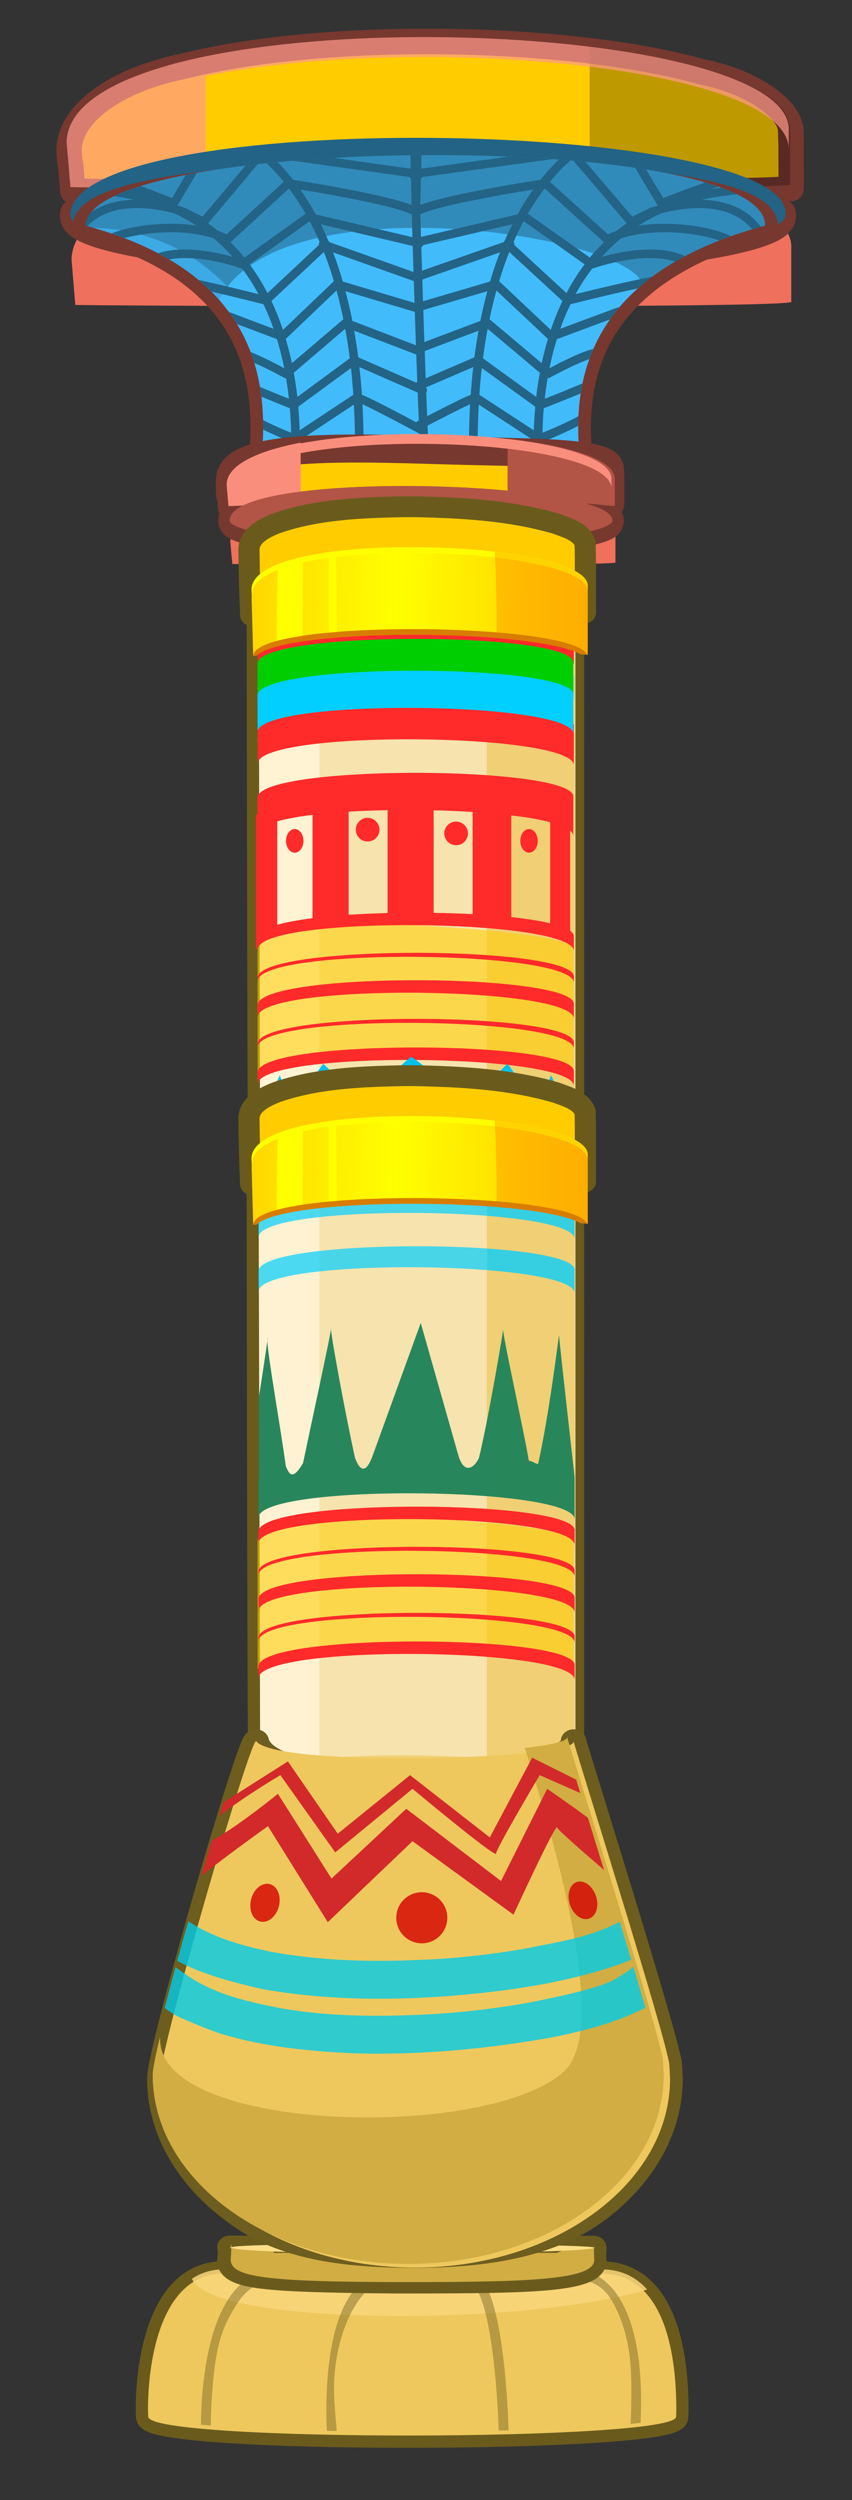 <?xml version="1.0" encoding="UTF-8" standalone="no"?>
<!-- Created with Inkscape (http://www.inkscape.org/) -->

<svg
   xmlns:dc="http://purl.org/dc/elements/1.1/"
   xmlns:cc="http://creativecommons.org/ns#"
   xmlns:rdf="http://www.w3.org/1999/02/22-rdf-syntax-ns#"
   xmlns:svg="http://www.w3.org/2000/svg"
   xmlns="http://www.w3.org/2000/svg"
   xmlns:xlink="http://www.w3.org/1999/xlink"
   xmlns:sodipodi="http://sodipodi.sourceforge.net/DTD/sodipodi-0.dtd"
   xmlns:inkscape="http://www.inkscape.org/namespaces/inkscape"
   width="401.594"
   height="1177.316"
   viewBox="0 0 106.255 311.498"
   version="1.1"
   id="svg23489"
   inkscape:version="0.48.5 r10040"
   sodipodi:docname="pillar_08_side_scroller_base.svg">
  <rect x="0" y="0" width="106.255" height="311.498" fill="#333333" stroke="none"/>
  <defs
     id="defs23483">
    <linearGradient
       id="linearGradient31565">
      <stop
         style="stop-color:#ffcc00;stop-opacity:1;"
         offset="0"
         id="stop31567" />
      <stop
         id="stop31575"
         offset="0.5"
         style="stop-color:#ffff00;stop-opacity:1" />
      <stop
         style="stop-color:#ffcc00;stop-opacity:1"
         offset="1"
         id="stop31569" />
    </linearGradient>
    <linearGradient
       id="linearGradient10809">
      <stop
         style="stop-color:#ffcc00;stop-opacity:1;"
         offset="0"
         id="stop10811" />
      <stop
         id="stop10813"
         offset="0.5"
         style="stop-color:#ffff00;stop-opacity:1" />
      <stop
         style="stop-color:#ffcc00;stop-opacity:1"
         offset="1"
         id="stop10815" />
    </linearGradient>
    <linearGradient
       inkscape:collect="always"
       xlink:href="#linearGradient31565-9"
       id="linearGradient17133"
       gradientUnits="userSpaceOnUse"
       x1="-1431.589"
       y1="12111.613"
       x2="-1252.743"
       y2="12115.519" />
    <linearGradient
       id="linearGradient31565-9">
      <stop
         style="stop-color:#ffcc00;stop-opacity:1;"
         offset="0"
         id="stop31567-3" />
      <stop
         id="stop31575-9"
         offset="0.5"
         style="stop-color:#ffff00;stop-opacity:1" />
      <stop
         style="stop-color:#ffcc00;stop-opacity:1"
         offset="1"
         id="stop31569-2" />
    </linearGradient>
    <linearGradient
       inkscape:collect="always"
       xlink:href="#linearGradient31565-9"
       id="linearGradient17135"
       gradientUnits="userSpaceOnUse"
       x1="-1431.589"
       y1="12111.613"
       x2="-1252.743"
       y2="12115.519" />
    <linearGradient
       id="linearGradient14865">
      <stop
         style="stop-color:#ffcc00;stop-opacity:1;"
         offset="0"
         id="stop14867" />
      <stop
         id="stop14869"
         offset="0.5"
         style="stop-color:#ffff00;stop-opacity:1" />
      <stop
         style="stop-color:#ffcc00;stop-opacity:1"
         offset="1"
         id="stop14871" />
    </linearGradient>
  </defs>
  <sodipodi:namedview
     id="base"
     pagecolor="#7d848b"
     bordercolor="#666666"
     borderopacity="1.0"
     inkscape:pageopacity="1"
     inkscape:pageshadow="2"
     inkscape:zoom="0.21308932"
     inkscape:cx="1022.193"
     inkscape:cy="877.89641"
     inkscape:document-units="px"
     inkscape:current-layer="layer1"
     showgrid="false"
     inkscape:pagecheckerboard="false"
     showborder="true"
     units="px"
     inkscape:window-width="1920"
     inkscape:window-height="1017"
     inkscape:window-x="-8"
     inkscape:window-y="-8"
     inkscape:window-maximized="1"
     inkscape:showpageshadow="false"
     guidetolerance="28"
     fit-margin-top="25"
     fit-margin-left="25"
     fit-margin-right="25"
     fit-margin-bottom="25">
    <inkscape:grid
       type="xygrid"
       id="grid24034"
       spacingx="1px"
       spacingy="1px"
       empspacing="8"
       visible="true"
       enabled="true"
       snapvisiblegridlinesonly="true"
       originx="-180.225px"
       originy="173.214px" />
  </sodipodi:namedview>
  <g
     inkscape:label="Layer 1"
     inkscape:groupmode="layer"
     id="layer1"
     transform="translate(-47.684,-31.331)">
    <g
       id="g17027"
       transform="translate(-418.232,354.934)">
      <g
         transform="translate(439.795,-296.502)"
         id="g13475">
        <g
           id="g13477"
           transform="matrix(2.306,0,0,3.195,-237.181,-460.309)">
          <g
             transform="translate(116.243,40.163)"
             id="g13479">
            <g
               transform="matrix(0.909,0,0,0.909,341.123,-2833.2)"
               id="g13481">
              <g
                 id="g13483"
                 transform="matrix(1.037,0,0,1,13.077,0)">
                <path
                   inkscape:connector-curvature="0"
                   style="color:#000000;fill:#ffcc00;fill-opacity:1;fill-rule:nonzero;stroke:#77382f;stroke-width:11.922;stroke-linejoin:round;stroke-miterlimit:4;stroke-opacity:1;stroke-dasharray:none;marker:none;visibility:visible;display:inline;overflow:visible;enable-background:accumulate"
                   d="m 772.156,-770.531 c -40.334,0.229 -80.216,3.967 -110.594,11.594 -32.116,6.411 -53.594,22.468 -53.594,39.075 0.009,1.144 0.413,7.555 0.719,6.675 l 1.031,12.406 0,0.062 c 3.447,0.384 325.863,1.824 337.438,-1.25 l 0.375,0 0,-2.125 c 0.009,-0.008 0.023,-0.024 0.031,-0.031 -0.043,-7.864 -0.004,-24.584 -0.156,-25.531 -0.047,-2.296 0.122,13.29 -0.125,0.551 0,-8.88 -16.311,-22.271 -41.75,-27.27 -33.918,-9.459 -83.953,-14.436 -133.375,-14.156 z"
                   transform="matrix(0.122,0,0,0.092,-446.889,3294.48)"
                   id="path13485"
                   sodipodi:nodetypes="ccccccccccccccc" />
                <path
                   inkscape:connector-curvature="0"
                   style="color:#000000;fill:#ee705d;fill-opacity:1;fill-rule:nonzero;stroke:none;stroke-width:12;marker:none;visibility:visible;display:inline;overflow:visible;enable-background:accumulate"
                   d="m -1411.625,12129.672 0.844,7.422 c 1.644,0.134 155.387,0.634 160.906,-0.438 0.066,0 0.122,0 0.188,0 l 0,-8.64 c 1.66,-19.117 -160.568,-22.122 -161.938,1.656 z"
                   transform="matrix(0.255,0,0,0.265,-12.614,18.562)"
                   id="path13487"
                   sodipodi:nodetypes="cccccc" />
                <path
                   sodipodi:nodetypes="ccccccsccccscccccc"
                   inkscape:connector-curvature="0"
                   id="path13489"
                   transform="matrix(0.281,0,0,0.291,-519.906,3091.88)"
                   d="m 630.094,453.408 0,20.905 c 3.651,-0.012 7.204,-0.045 10.531,-0.062 0.184,-9.8e-4 0.348,10e-4 0.531,0 2.198,-0.015 4.355,-0.048 6.375,-0.062 1.471,-0.011 2.739,-0.021 4.125,-0.031 4.172,-0.038 8.626,-0.071 11.531,-0.125 1.96,-0.037 3.492,-0.08 4.75,-0.125 0.164,-0.006 0.318,0.006 0.469,0 1.211,-0.048 2.14,-0.099 2.438,-0.156 l 0.188,0 0,-7.873 c 0,-1.016 -0.43,-1.996 -1.25,-2.906 -0.043,-0.048 -0.079,-0.108 -0.125,-0.156 -0.124,-0.121 -0.266,-0.256 -0.406,-0.375 -0.132,-0.121 -0.292,-0.225 -0.438,-0.344 -5.469,-4.117 -20.424,-7.08 -38.719,-8.688 z"
                   style="opacity:0.252;color:#000000;fill:#000000;fill-opacity:1;fill-rule:nonzero;stroke:none;stroke-width:12;marker:none;visibility:visible;display:inline;overflow:visible;enable-background:accumulate" />
                <path
                   inkscape:connector-curvature="0"
                   style="opacity:0.708;color:#000000;fill:#ff9a8a;fill-opacity:1;fill-rule:nonzero;stroke:none;stroke-width:12;marker:none;visibility:visible;display:inline;overflow:visible;enable-background:accumulate"
                   d="m 293.906,-141.594 c -35.31,0.204 -70.264,3.147 -98.812,9.062 -0.01,0.002 -0.021,-0.002 -0.031,0 -2.194,0.455 -4.354,0.916 -6.469,1.406 -0.549,0.127 -1.082,0.277 -1.625,0.406 -1.596,0.381 -3.172,0.755 -4.719,1.156 -0.489,0.127 -0.985,0.246 -1.469,0.375 -1.962,0.523 -3.875,1.099 -5.75,1.656 -1.032,0.307 -2.058,0.62 -3.062,0.938 -1.009,0.318 -1.989,0.64 -2.969,0.969 -1.958,0.658 -3.881,1.33 -5.719,2.031 -0.921,0.351 -1.829,0.7 -2.719,1.062 -0.883,0.359 -1.743,0.724 -2.594,1.094 -0.856,0.372 -1.709,0.742 -2.531,1.125 -0.029,0.014 -0.065,0.018 -0.094,0.031 -1.627,0.759 -3.164,1.542 -4.656,2.344 -0.555,0.298 -1.121,0.602 -1.656,0.906 -0.179,0.102 -0.354,0.21 -0.531,0.312 -1.439,0.833 -2.804,1.686 -4.094,2.562 -0.65,0.442 -1.264,0.891 -1.875,1.344 -0.601,0.446 -1.188,0.887 -1.75,1.344 -0.503,0.409 -0.997,0.833 -1.469,1.25 -0.093,0.083 -0.189,0.167 -0.281,0.25 -0.059,0.053 -0.129,0.103 -0.188,0.156 -0.083,0.075 -0.168,0.143 -0.25,0.219 -0.378,0.349 -0.739,0.707 -1.094,1.062 -0.445,0.445 -0.872,0.889 -1.281,1.344 -0.428,0.476 -0.831,0.951 -1.219,1.438 -0.018,0.022 -0.045,0.04 -0.062,0.062 -0.359,0.453 -0.676,0.913 -1,1.375 -0.131,0.186 -0.25,0.375 -0.375,0.562 -0.23,0.346 -0.477,0.68 -0.688,1.031 -0.055,0.092 -0.102,0.189 -0.156,0.281 -0.252,0.433 -0.497,0.872 -0.719,1.312 -0.046,0.092 -0.08,0.189 -0.125,0.281 -0.226,0.463 -0.433,0.935 -0.625,1.406 -0.017,0.043 -0.045,0.082 -0.062,0.125 -0.214,0.537 -0.393,1.077 -0.562,1.625 -0.125,0.405 -0.244,0.808 -0.344,1.219 -0.071,0.29 -0.129,0.582 -0.188,0.875 -0.092,0.462 -0.159,0.937 -0.219,1.406 -0.046,0.358 -0.067,0.731 -0.094,1.094 -0.015,0.201 -0.053,0.391 -0.062,0.594 l 0,0.031 c -4.5e-4,0.011 4.4e-4,0.021 0,0.031 -4.4e-4,0.01 4.3e-4,0.021 0,0.031 l 0.438,5.844 c 0.009,-0.042 0.022,-0.083 0.031,-0.125 L 131.5,-70.875 c 0.862,0.097 21.64,0.264 52.531,0.406 3.243,0.015 7.608,0.017 11.062,0.031 l 0,-52.719 c 98.295,-20.333 272.896,-5.195 274.219,34.031 l 0,-8.125 c 1.74,-27.771 -82.463,-43.854 -167.438,-44.344 -2.655,-0.015 -5.314,-0.015 -7.969,0 z"
                   transform="matrix(0.122,0,0,0.091,-388.685,3236.288)"
                   id="path13491" />
              </g>
            </g>
            <g
               id="g13493"
               transform="translate(0,0.272)">
              <path
                 transform="matrix(0.265,0,0,0.265,-6.3049604e-6,16.916)"
                 style="color:#000000;fill:#ffbb00;fill-opacity:1;fill-rule:nonzero;stroke:#77382f;stroke-width:4.265;stroke-linecap:round;stroke-linejoin:round;stroke-miterlimit:4;stroke-opacity:1;stroke-dasharray:none;stroke-dashoffset:0;marker:none;visibility:visible;display:inline;overflow:visible;enable-background:accumulate"
                 d="m 152.548,326.886 c 0,3.894 -32.954,7.052 -72.7,7.052 -39.746,0 -73.287,-3.157 -73.287,-7.052 3.813,-0.082 33.541,-1.244 73.287,-1.244 39.746,0 44.836,-1.184 72.7,1.244 z"
                 id="path13495"
                 inkscape:connector-curvature="0"
                 sodipodi:nodetypes="ccccc" />
              <path
                 transform="matrix(0.265,0,0,0.265,-6.3049604e-6,16.916)"
                 style="color:#000000;fill:#236385;fill-opacity:1;fill-rule:nonzero;stroke:none;stroke-width:10;marker:none;visibility:visible;display:inline;overflow:visible;enable-background:accumulate"
                 d="m 152.548,326.886 c -0.482,3.879 -32.954,7.052 -72.7,7.052 -39.746,0 -73.4,-3.158 -73.287,-7.052 0.466,-16.047 147.754,-14.231 145.987,0 z"
                 id="path13497"
                 inkscape:connector-curvature="0"
                 sodipodi:nodetypes="ssss" />
            </g>
          </g>
        </g>
        <path
           sodipodi:nodetypes="ccccc"
           inkscape:connector-curvature="0"
           id="path13499"
           d="m 36.795,1.014 c 27.024,7.241 21.729,27.087 21.729,32.592 0,-3.815 39.652,-3.141 40.181,0 0,-5.053 -5.773,-24.929 22.827,-32.592 0,-9.118 -84.737,-8.754 -84.737,0 z"
           style="color:#000000;fill:#d5b352;fill-opacity:1;fill-rule:nonzero;stroke:#77382f;stroke-width:3.175;stroke-linejoin:round;stroke-miterlimit:4;stroke-opacity:1;stroke-dasharray:none;marker:none;visibility:visible;display:inline;overflow:visible;enable-background:accumulate" />
        <path
           style="color:#000000;fill:#42bbfb;fill-opacity:1;fill-rule:nonzero;stroke:none;stroke-width:12;marker:none;visibility:visible;display:inline;overflow:visible;enable-background:accumulate"
           d="m 36.795,1.014 c 27.024,7.241 21.729,27.087 21.729,32.592 0,-3.815 39.652,-3.141 40.181,0 0,-5.053 -5.773,-24.929 22.827,-32.592 0.311,-12.064 -84.463,-11.364 -84.737,0 z"
           id="path13501"
           inkscape:connector-curvature="0"
           sodipodi:nodetypes="ccccc" />
        <path
           style="opacity:0.261;color:#000000;fill:#000000;fill-opacity:1;fill-rule:nonzero;stroke:none;stroke-width:12;marker:none;visibility:visible;display:inline;overflow:visible;enable-background:accumulate"
           d="m 79.38,-7.769 c -21.189,0.088 -42.445,3.099 -42.581,8.781 8.141,2.181 13.341,5.511 16.644,9.244 7.636,-14.93 51.296,-8.06 52.801,-1.918 3.464,-2.902 8.367,-5.471 15.288,-7.326 0.156,-6.032 -20.963,-8.868 -42.151,-8.781 z"
           id="path13503"
           inkscape:connector-curvature="0"
           sodipodi:nodetypes="sccccs" />
        <path
           inkscape:connector-curvature="0"
           style="opacity:0.655;color:#000000;fill:#42bbfb;fill-opacity:1;fill-rule:nonzero;stroke:none;stroke-width:12;marker:none;visibility:visible;display:inline;overflow:visible;enable-background:accumulate"
           d="M 37.733,1.276 C 63.544,8.679 58.585,27.939 58.528,33.506 c 0.665,-3.707 39.651,-3.015 40.175,0.099 0,-1.492 -0.498,-4.277 -0.471,-7.656 -2.652,1.038 -6.307,2.039 -10.955,1.736 C 77.18,27.026 62.039,25.708 61.38,21.318 60.779,17.308 54.678,1.762 37.733,1.276 z"
           id="path13505" />
        <path
           inkscape:connector-curvature="0"
           id="path13507"
           d="m 78.68,-7.764 c -0.458,0.003 -0.915,0.002 -1.373,0.008 0.012,0.556 0.02,1.112 0.033,1.67 l -9.583,-1.339 c -1.729,0.098 -3.424,0.217 -5.085,0.356 l 14.577,2.034 a 0.529,0.529 0 0 0 0.124,0.232 c 0.026,1.087 0.046,2.169 0.074,3.249 -0.757,-0.297 -1.73,-0.576 -2.861,-0.86 -1.639,-0.412 -3.56,-0.807 -5.399,-1.158 -3.237,-0.616 -5.845,-1.021 -6.515,-1.124 -0.598,-0.764 -1.237,-1.5 -1.918,-2.199 -0.464,0.044 -0.925,0.085 -1.381,0.132 0.761,0.728 1.471,1.505 2.133,2.315 L 54.38,2.1 C 54.163,1.992 53.807,1.83 53.297,1.654 52.906,1.332 52.494,1.029 52.073,0.728 l 6.185,-7.367 c -0.518,0.058 -1.032,0.12 -1.538,0.182 L 51.387,-0.107 49.279,-1.157 a 0.529,0.529 0 0 0 -0.05,-0.025 c 0,0 -0.358,-0.133 -0.967,-0.306 -0.003,-0.002 -0.005,-0.007 -0.008,-0.008 a 0.529,0.529 0 0 0 0.008,-0.008 l 2.406,-4.051 c -0.473,0.085 -0.934,0.167 -1.389,0.256 l -1.703,2.877 c -0.257,-0.102 -1.766,-0.705 -3.903,-1.497 -1.259,0.391 -2.372,0.807 -3.316,1.257 0.847,0.121 1.664,0.268 2.447,0.446 -1.768,0.055 -3.665,0.45 -5.283,1.521 -0.46,0.54 -0.713,1.112 -0.728,1.712 0.075,0.02 0.149,0.038 0.223,0.058 1.797,-1.855 4.287,-2.301 6.582,-2.241 1.747,0.046 3.329,0.401 4.291,0.67 0.971,0.451 1.874,0.959 2.72,1.505 C 49.012,0.764 46.964,0.664 44.483,0.959 42.522,1.193 41.091,1.563 40.026,1.985 c 0.552,0.187 1.083,0.389 1.604,0.587 0.803,-0.22 1.781,-0.42 2.977,-0.562 3.195,-0.38 5.615,-0.071 7.226,0.322 0.355,0.087 0.661,0.177 0.934,0.265 0.862,0.722 1.655,1.494 2.373,2.307 -0.787,-0.226 -1.895,-0.503 -3.266,-0.703 -1.903,-0.278 -4.114,-0.372 -6.036,0.248 0.478,0.251 0.936,0.507 1.381,0.769 1.446,-0.25 3.051,-0.18 4.506,0.033 2.462,0.36 4.432,1.075 4.432,1.075 a 0.529,0.529 0 0 0 0.157,0.033 c 0.766,1.024 1.452,2.092 2.042,3.192 -1.339,-0.338 -4.545,-1.134 -7.474,-1.769 0.57,0.474 1.101,0.954 1.596,1.447 3.111,0.715 6.148,1.49 6.499,1.579 0.34,0.717 0.656,1.438 0.934,2.166 0.113,0.296 0.219,0.596 0.322,0.893 l -5.565,-2.1 c 0.367,0.499 0.699,1.005 1.009,1.513 l 4.977,1.877 c 0.374,1.225 0.68,2.444 0.918,3.63 -0.291,-0.16 -0.883,-0.486 -1.877,-0.976 -0.757,-0.373 -1.573,-0.758 -2.323,-1.05 0.172,0.455 0.333,0.911 0.471,1.364 0.465,0.203 0.941,0.416 1.389,0.637 1.248,0.614 2.282,1.191 2.282,1.191 a 0.529,0.529 0 0 0 0.281,0.066 c 0.15,0.883 0.264,1.74 0.356,2.563 -0.587,-0.232 -2.133,-0.853 -3.605,-1.472 0.069,0.406 0.125,0.816 0.174,1.215 1.658,0.687 3.296,1.34 3.547,1.439 0.095,1.112 0.138,2.135 0.157,3.051 -0.65,-0.263 -2.131,-0.876 -3.497,-1.571 0.01,0.402 0.011,0.795 0.008,1.182 1.55,0.758 3.108,1.381 3.506,1.538 -0.006,1.952 -0.132,3.167 -0.132,3.167 l 1.05,0.116 c 0,0 0.149,-1.332 0.149,-3.473 l 6.747,-4.465 c 0.189,3.412 0.147,6.204 0.116,7.83 0.353,-0.016 0.706,-0.028 1.067,-0.041 0.031,-1.63 0.071,-4.409 -0.116,-7.822 0.176,0.081 0.371,0.169 0.587,0.273 0.777,0.374 1.769,0.878 2.737,1.381 1.913,0.995 3.73,1.971 3.77,1.993 0.083,2.014 0.165,3.868 0.174,4.076 0.353,0.003 0.705,0.011 1.058,0.017 -0.005,-0.116 -0.089,-2.182 -0.207,-5.085 0.553,-0.289 1.208,-0.624 1.943,-1 0.982,-0.503 1.982,-1.007 2.77,-1.381 0.219,-0.104 0.417,-0.192 0.595,-0.273 -0.192,3.458 -0.147,6.275 -0.116,7.896 0.138,0.006 0.276,0.01 0.413,0.017 l 0.67,0 c -0.032,-1.62 -0.077,-4.438 0.116,-7.88 l 6.846,4.465 c -1.4e-4,2.141 0.149,3.473 0.149,3.473 l 1.067,-0.116 c 0,0 -0.126,-1.214 -0.132,-3.167 0.483,-0.188 2.646,-1.045 4.473,-2.001 0.003,-0.401 0.014,-0.807 0.033,-1.224 -1.579,0.885 -3.675,1.75 -4.49,2.075 0.02,-0.916 0.061,-1.939 0.157,-3.051 0.306,-0.119 2.638,-1.021 4.605,-1.844 0.064,-0.417 0.143,-0.833 0.232,-1.257 -1.735,0.746 -3.967,1.627 -4.713,1.918 0.092,-0.823 0.204,-1.68 0.356,-2.563 a 0.537,0.529 0 0 0 0.289,-0.066 c 0,0 1.049,-0.576 2.315,-1.191 0.86,-0.417 1.833,-0.85 2.596,-1.124 0.151,-0.419 0.321,-0.836 0.504,-1.257 -1.007,0.228 -2.362,0.843 -3.572,1.43 -1.008,0.489 -1.607,0.816 -1.902,0.976 0.241,-1.185 0.547,-2.404 0.926,-3.63 l 6.623,-2.456 c 0.353,-0.5 0.734,-0.997 1.149,-1.488 a 0.538,0.53 0 0 0 -0.273,0.025 l -7.069,2.629 c 0.105,-0.297 0.208,-0.597 0.322,-0.893 0.282,-0.729 0.606,-1.45 0.951,-2.166 0.424,-0.107 4.72,-1.185 8.401,-1.976 0.556,-0.494 1.155,-0.98 1.794,-1.455 -3.352,0.647 -7.894,1.758 -9.566,2.175 0.599,-1.099 1.298,-2.168 2.075,-3.192 a 0.537,0.529 0 0 0 0.157,-0.033 c 0,0 2,-0.715 4.498,-1.075 1.871,-0.269 3.987,-0.312 5.705,0.24 0.389,-0.226 0.794,-0.451 1.207,-0.67 -2.138,-1.014 -4.811,-0.944 -7.061,-0.62 -1.39,0.2 -2.517,0.476 -3.316,0.703 0.728,-0.812 1.531,-1.585 2.406,-2.307 0.278,-0.087 0.59,-0.178 0.951,-0.265 1.634,-0.393 4.084,-0.703 7.326,-0.322 1.748,0.205 3.031,0.519 3.985,0.86 0.468,-0.183 0.946,-0.363 1.439,-0.537 -1.12,-0.555 -2.782,-1.078 -5.292,-1.373 -2.517,-0.295 -4.597,-0.195 -6.218,0.05 0.858,-0.546 1.776,-1.054 2.762,-1.505 0.977,-0.269 2.577,-0.624 4.349,-0.67 2.484,-0.064 5.204,0.45 7.045,2.638 0.357,-0.106 0.722,-0.212 1.091,-0.314 -1.888,-2.5 -4.747,-3.295 -7.334,-3.373 1.365,-0.307 2.829,-0.529 4.39,-0.661 -0.597,-0.294 -1.263,-0.576 -1.993,-0.843 -0.435,0.061 -0.862,0.131 -1.282,0.207 0.313,-0.111 0.614,-0.221 0.926,-0.331 -0.523,-0.184 -1.072,-0.359 -1.654,-0.529 -2.826,1.01 -4.917,1.83 -5.226,1.951 l -2.141,-3.555 c -0.452,-0.073 -0.907,-0.146 -1.373,-0.215 l 2.819,4.688 a 0.537,0.529 0 0 0 0.008,0.008 c -0.003,0.002 -0.005,0.007 -0.008,0.008 -0.619,0.173 -0.984,0.306 -0.984,0.306 a 0.537,0.529 0 0 0 -0.05,0.025 l -2.141,1.05 -5.804,-6.821 c -0.505,-0.049 -1.015,-0.096 -1.53,-0.141 L 104.279,0.728 c -0.427,0.301 -0.843,0.605 -1.24,0.926 -0.518,0.176 -0.88,0.338 -1.1,0.446 l -7.226,-6.548 c 0.778,-0.938 1.616,-1.829 2.53,-2.654 -0.475,-0.04 -0.956,-0.079 -1.439,-0.116 -0.815,0.796 -1.572,1.638 -2.274,2.522 -0.68,0.103 -3.331,0.508 -6.615,1.124 -1.866,0.35 -3.811,0.746 -5.474,1.158 -1.147,0.284 -2.134,0.563 -2.902,0.86 0.029,-1.081 0.048,-2.162 0.074,-3.249 a 0.537,0.529 0 0 0 0.124,-0.232 l 16.297,-2.241 c -1.8,-0.128 -3.641,-0.228 -5.515,-0.306 L 78.647,-6.085 c 0.013,-0.561 0.021,-1.119 0.033,-1.678 z m -16.52,4.151 c 0.755,1.001 1.443,2.05 2.067,3.142 L 56.604,4.994 C 56.068,4.332 55.488,3.699 54.868,3.084 l 7.293,-6.697 z m 31.891,0 7.392,6.697 c -0.629,0.614 -1.218,1.248 -1.761,1.91 l -7.731,-5.465 c 0.633,-1.092 1.335,-2.141 2.1,-3.142 z M 63.574,-3.481 c 1.19,0.192 2.984,0.488 5.416,0.951 1.827,0.348 3.735,0.738 5.341,1.141 1.352,0.339 2.499,0.706 3.15,1 0.026,0.951 0.048,1.906 0.074,2.844 L 65.493,-0.388 C 64.912,-1.454 64.272,-2.487 63.574,-3.481 z m 29.038,0 c -0.708,0.994 -1.354,2.027 -1.943,3.092 L 78.623,2.415 c -0.026,-0.915 -0.049,-1.833 -0.074,-2.762 a 0.529,0.529 0 0 0 0.041,-0.074 c 0.671,-0.289 1.786,-0.64 3.109,-0.967 1.629,-0.403 3.57,-0.793 5.424,-1.141 2.467,-0.463 4.283,-0.759 5.49,-0.951 z m -27.93,3.985 0.099,0.025 C 65.214,1.349 65.611,2.19 65.98,3.043 a 0.529,0.529 0 0 0 -0.083,0.372 L 59.482,9.418 C 58.842,8.186 58.102,6.98 57.249,5.829 l 7.433,-5.325 z m 26.806,0 7.541,5.325 c -0.865,1.151 -1.617,2.356 -2.265,3.588 L 90.256,3.415 a 0.537,0.529 0 0 0 -0.083,-0.372 c 0.375,-0.853 0.777,-1.694 1.215,-2.514 l 0.099,-0.025 z M 66.129,0.844 77.589,3.547 c 0.033,1.113 0.065,2.157 0.099,3.241 l -10.484,-3.721 0,-0.008 A 0.529,0.529 0 0 0 67.08,2.919 C 66.783,2.219 66.467,1.526 66.129,0.844 z m 23.895,0 C 89.681,1.526 89.358,2.219 89.057,2.919 a 0.537,0.529 0 0 0 -0.124,0.141 l 0,0.008 -10.178,3.555 C 78.724,5.637 78.694,4.698 78.664,3.68 A 0.529,0.529 0 0 0 78.904,3.432 L 90.024,0.844 z M 66.51,4.3 c 0.16,0.407 0.315,0.82 0.463,1.232 0.286,0.797 0.544,1.599 0.785,2.406 l -6.35,6.069 C 61.251,13.535 61.084,13.064 60.904,12.593 60.624,11.861 60.311,11.133 59.969,10.41 l 6.54,-6.11 z m 23.126,0 6.631,6.11 c -0.346,0.723 -0.659,1.451 -0.943,2.183 -0.183,0.471 -0.354,0.942 -0.513,1.414 L 88.371,7.938 c 0.245,-0.807 0.504,-1.609 0.794,-2.406 0.15,-0.412 0.309,-0.825 0.471,-1.232 z m -21.985,0.041 10.079,3.58 c 0.029,0.9 0.054,1.849 0.083,2.72 L 68.874,7.979 C 68.601,7.044 68.297,6.11 67.965,5.184 67.863,4.901 67.758,4.623 67.651,4.341 z m 20.828,0 c -0.109,0.282 -0.219,0.56 -0.322,0.843 -0.337,0.925 -0.641,1.86 -0.918,2.795 l -8.367,2.456 c -0.028,-0.865 -0.055,-1.809 -0.083,-2.704 l 9.69,-3.39 z M 68.089,9.095 c 0.328,1.2 0.609,2.397 0.852,3.588 a 0.529,0.529 0 0 0 -0.058,0.041 l -6.358,5.424 C 62.315,17.159 62.057,16.149 61.755,15.131 l 6.333,-6.036 z m 19.943,0 6.424,6.036 c -0.306,1.018 -0.565,2.028 -0.777,3.018 l -6.449,-5.424 a 0.537,0.529 0 0 0 -0.058,-0.041 c 0.247,-1.192 0.527,-2.388 0.86,-3.588 z m -18.827,0.091 8.649,2.571 c 0.05,1.485 0.092,2.795 0.141,4.167 L 70.065,12.882 C 69.823,11.661 69.534,10.422 69.205,9.186 z m 17.694,0 C 86.565,10.422 86.276,11.661 86.031,12.882 l -6.987,2.638 c -0.046,-1.288 -0.086,-2.619 -0.132,-3.994 l 7.987,-2.34 z M 69.172,13.866 c 0.23,1.249 0.417,2.48 0.571,3.679 l -6.54,4.812 c -0.109,-0.962 -0.258,-1.971 -0.446,-3.01 l 6.416,-5.482 z m 17.76,0 6.515,5.482 c -0.191,1.039 -0.345,2.047 -0.455,3.01 l -6.639,-4.812 c 0.156,-1.2 0.346,-2.43 0.579,-3.679 z m -16.644,0.24 7.747,2.968 c 0.044,1.203 0.083,2.323 0.124,3.407 l -0.091,0.041 0,0.074 -7.268,-3.175 c -0.139,-1.085 -0.312,-2.187 -0.513,-3.316 z m 15.511,0 c -0.204,1.129 -0.379,2.23 -0.521,3.316 l -6.069,2.613 c -0.038,-1.048 -0.073,-2.085 -0.116,-3.258 a 0.529,0.529 0 0 0 0,-0.141 l 6.706,-2.53 z m -14.858,4.531 7.268,3.175 c 0.049,1.264 0.098,2.437 0.141,3.489 -0.072,0.038 -0.215,0.114 -0.281,0.149 l 0,0.091 c -0.649,-0.349 -1.637,-0.879 -2.935,-1.554 -0.973,-0.506 -1.967,-1.015 -2.762,-1.397 -0.397,-0.191 -0.747,-0.346 -1.025,-0.463 -0.035,-0.014 -0.059,-0.02 -0.091,-0.033 -0.076,-1.104 -0.18,-2.257 -0.314,-3.456 z m 14.197,0 c -0.136,1.199 -0.237,2.352 -0.314,3.456 -0.032,0.013 -0.064,0.019 -0.099,0.033 -0.282,0.117 -0.63,0.272 -1.034,0.463 -0.806,0.383 -1.816,0.892 -2.803,1.397 -0.65,0.333 -1.008,0.523 -1.497,0.777 -0.041,-1.024 -0.069,-1.737 -0.116,-2.952 a 0.529,0.529 0 0 0 -0.025,-0.637 0.529,0.529 0 0 0 0,-0.008 l 5.887,-2.53 z m -15.247,0.116 c 0.129,1.154 0.215,2.273 0.289,3.34 l -6.689,4.424 c -0.023,-0.892 -0.081,-1.882 -0.174,-2.943 l 6.573,-4.82 z m 16.313,0 6.672,4.82 c -0.093,1.062 -0.158,2.052 -0.182,2.943 l -6.788,-4.424 c 0.075,-1.067 0.167,-2.186 0.298,-3.34 z"
           style="color:#000000;fill:#236385;fill-opacity:1;fill-rule:nonzero;stroke:none;stroke-width:12;marker:none;visibility:visible;display:inline;overflow:visible;enable-background:accumulate" />
        <g
           transform="matrix(1.234,0,0,1.551,-90.829,-185.569)"
           id="g13509">
          <g
             id="g13511"
             transform="translate(116.243,40.163)">
            <g
               id="g13513"
               transform="matrix(0.909,0,0,0.909,341.123,-2833.2)">
              <g
                 transform="matrix(1.037,0,0,1,13.077,0)"
                 id="g13515">
                <path
                   style="color:#000000;fill:#ffcc00;fill-opacity:1;fill-rule:nonzero;stroke:#77382f;stroke-width:2.478;stroke-linejoin:round;stroke-miterlimit:4;stroke-opacity:1;stroke-dasharray:none;marker:none;visibility:visible;display:inline;overflow:visible;enable-background:accumulate"
                   d="m -372.895,3227.576 c 0.028,2.675 0.096,-0.38 0.213,2.255 1.142,-0.342 40.252,0.305 41.115,-0.309 -0.021,-2.902 0.042,-0.015 -0.032,-2.91 0,-1.712 -8.659,-1.531 -18.047,-1.766 -11.114,-0.277 -23.249,-0.574 -23.249,2.729 z"
                   id="path13517"
                   inkscape:connector-curvature="0"
                   sodipodi:nodetypes="ccccsc" />
                <path
                   sodipodi:nodetypes="cccccc"
                   id="path13519"
                   transform="matrix(0.255,0,0,0.265,-12.614,18.562)"
                   d="m -1411.625,12129.672 0.844,7.422 c 1.644,0.134 155.387,0.634 160.906,-0.438 0.066,0 0.122,0 0.188,0 l 0,-8.64 c 1.66,-19.117 -160.568,-22.122 -161.938,1.656 z"
                   style="color:#000000;fill:#ee705d;fill-opacity:1;fill-rule:nonzero;stroke:none;stroke-width:12;marker:none;visibility:visible;display:inline;overflow:visible;enable-background:accumulate"
                   inkscape:connector-curvature="0" />
                <path
                   style="color:#000000;fill:#b25446;fill-opacity:1;fill-rule:nonzero;stroke:none;stroke-width:12;marker:none;visibility:visible;display:inline;overflow:visible;enable-background:accumulate"
                   d="m 630.094,453.408 0,20.905 c 3.651,-0.012 7.204,-0.045 10.531,-0.062 0.184,-9.8e-4 0.348,10e-4 0.531,0 2.198,-0.015 4.355,-0.048 6.375,-0.062 1.471,-0.011 2.739,-0.021 4.125,-0.031 4.172,-0.038 8.626,-0.071 11.531,-0.125 1.96,-0.037 3.492,-0.08 4.75,-0.125 0.164,-0.006 0.318,0.006 0.469,0 1.211,-0.048 2.14,-0.099 2.438,-0.156 l 0.188,0 0,-7.873 c 0,-1.016 -0.43,-1.996 -1.25,-2.906 -0.043,-0.048 -0.079,-0.108 -0.125,-0.156 -0.124,-0.121 -0.266,-0.256 -0.406,-0.375 -0.132,-0.121 -0.292,-0.225 -0.438,-0.344 -5.469,-4.117 -20.424,-7.08 -38.719,-8.688 z"
                   transform="matrix(0.281,0,0,0.291,-519.906,3091.88)"
                   id="path13521"
                   inkscape:connector-curvature="0"
                   sodipodi:nodetypes="ccccccsccccscccccc" />
                <path
                   inkscape:connector-curvature="0"
                   style="color:#000000;fill:#fa8e7d;fill-opacity:1;fill-rule:nonzero;stroke:none;stroke-width:12;marker:none;visibility:visible;display:inline;overflow:visible;enable-background:accumulate"
                   d="m 298.125,38.375 c -20.337,-0.106 -40.755,1.285 -57.188,4.375 l 0,-0.344 c -20.612,3.961 -34.919,10.537 -34.969,19.812 -5.1e-4,0.01 4.8e-4,0.021 0,0.031 l 0.25,2.812 c -0.002,0.01 0.002,0.021 0,0.031 l 0.688,7.656 c 0.506,0.044 14.767,0.123 34.031,0.188 l 0,-25.594 c 52.612,-9.873 146.105,-2.543 146.812,16.5 l 0,-3.938 C 388.682,46.424 343.608,38.613 298.125,38.375 z"
                   transform="matrix(0.227,0,0,0.188,-419.729,3216.195)"
                   id="path13523" />
              </g>
            </g>
            <g
               transform="translate(0,0.272)"
               id="g13525">
              <path
                 sodipodi:nodetypes="ccccc"
                 inkscape:connector-curvature="0"
                 id="path13527"
                 d="m 152.548,326.886 c 0,3.894 -32.954,7.052 -72.7,7.052 -39.746,0 -73.287,-3.157 -73.287,-7.052 3.813,-0.082 33.541,-1.244 73.287,-1.244 39.746,0 44.836,-1.184 72.7,1.244 z"
                 style="color:#000000;fill:#ffbb00;fill-opacity:1;fill-rule:nonzero;stroke:#77382f;stroke-width:8.673;stroke-linecap:round;stroke-linejoin:round;stroke-miterlimit:4;stroke-opacity:1;stroke-dasharray:none;stroke-dashoffset:0;marker:none;visibility:visible;display:inline;overflow:visible;enable-background:accumulate"
                 transform="matrix(0.265,0,0,0.265,-6.3049604e-6,16.916)" />
              <path
                 sodipodi:nodetypes="ssss"
                 inkscape:connector-curvature="0"
                 id="path13529"
                 d="m 152.548,326.886 c 0,3.894 -32.954,7.052 -72.7,7.052 -39.746,0 -73.287,-3.157 -73.287,-7.052 0,-15.509 145.987,-12.19 145.987,0 z"
                 style="color:#000000;fill:#b25446;fill-opacity:1;fill-rule:nonzero;stroke:none;stroke-width:10;marker:none;visibility:visible;display:inline;overflow:visible;enable-background:accumulate"
                 transform="matrix(0.265,0,0,0.265,-6.3049604e-6,16.916)" />
            </g>
          </g>
        </g>
      </g>
      <g
         id="g13531"
         transform="translate(382.998,-96.465)">
        <g
           id="g13533"
           transform="matrix(1.011,0,0,1.011,-4.019,-224.985)">
          <g
             transform="translate(116.243,40.163)"
             id="g13535">
            <g
               transform="matrix(0.909,0,0,0.909,341.123,-2833.2)"
               id="g13537">
              <g
                 id="g13539"
                 transform="matrix(1.037,0,0,1,13.077,0)">
                <path
                   sodipodi:nodetypes="ccccc"
                   inkscape:connector-curvature="0"
                   id="path13541"
                   d="m -372.895,3148.849 c 0.028,2.675 0.096,78.347 0.213,80.982 1.142,-0.342 40.252,0.305 41.115,-0.309 -0.021,-2.902 0.042,-78.742 -0.032,-81.637 0,-3.739 -41.296,-5.13 -41.296,0.963 z"
                   style="color:#000000;fill:#ffcc00;fill-opacity:1;fill-rule:nonzero;stroke:#6a5b1d;stroke-width:2.858;stroke-linejoin:round;stroke-miterlimit:4;stroke-opacity:1;stroke-dasharray:none;marker:none;visibility:visible;display:inline;overflow:visible;enable-background:accumulate" />
                <path
                   inkscape:connector-curvature="0"
                   style="color:#000000;fill:#f6e3ae;fill-opacity:1;fill-rule:nonzero;stroke:none;stroke-width:12;marker:none;visibility:visible;display:inline;overflow:visible;enable-background:accumulate"
                   d="m -1411.625,11829.286 0.844,307.808 c 1.644,0.134 155.387,0.634 160.906,-0.438 0.066,0 0.122,0 0.188,0 l 0,-309.026 c 0.598,-24.778 -161.32,-26.131 -161.938,1.656 z"
                   transform="matrix(0.255,0,0,0.265,-12.614,18.562)"
                   id="path13543"
                   sodipodi:nodetypes="cccccc" />
                <path
                   sodipodi:nodetypes="ccccsccccsc"
                   id="path13545"
                   transform="matrix(0.281,0,0,0.291,-497.786,3091.88)"
                   d="m 551.281,179.813 0,294.499 c 3.651,-0.012 7.204,-0.045 10.531,-0.062 2.391,-0.013 4.718,-0.047 6.906,-0.062 6.173,-0.045 11.712,-0.082 15.656,-0.156 1.96,-0.037 3.492,-0.08 4.75,-0.125 0.164,-0.006 0.318,0.006 0.469,0 1.211,-0.048 2.14,-0.099 2.438,-0.156 l 0.188,0 0,-281.031 c 0,-6.502 -17.754,-10.856 -40.938,-12.906 z"
                   style="color:#000000;fill:#f0cf75;fill-opacity:1;fill-rule:nonzero;stroke:none;stroke-width:12;marker:none;visibility:visible;display:inline;overflow:visible;enable-background:accumulate"
                   inkscape:connector-curvature="0" />
                <path
                   sodipodi:nodetypes="ccccc"
                   id="path13547"
                   transform="matrix(0.281,0,0,0.291,-497.786,3091.88)"
                   d="m 473.312,181.438 c -16.699,2.554 -28.304,6.801 -28.344,12.781 l 0.75,279.937 c 0.41,0.028 11.987,0.084 27.594,0.125 z"
                   style="color:#000000;fill:#fff3d4;fill-opacity:1;fill-rule:nonzero;stroke:none;stroke-width:12;marker:none;visibility:visible;display:inline;overflow:visible;enable-background:accumulate"
                   inkscape:connector-curvature="0" />
                <path
                   inkscape:connector-curvature="0"
                   id="path13549"
                   transform="matrix(0.278,0,0,0.288,-493.568,3337.053)"
                   d="m 542.312,-650.406 0,17.75 c 23.269,1.85 41.062,5.531 41.062,10.906 l 0,-18.25 c 0.878,-5.271 -17.231,-8.755 -41.062,-10.406 z m 0,33.188 0,10.125 c 23.269,1.85 41.062,5.531 41.062,10.906 l 0,-10.625 c 0.878,-5.271 -17.231,-8.755 -41.062,-10.406 z"
                   style="opacity:0.25;color:#000000;fill:#00cfff;fill-opacity:1;fill-rule:nonzero;stroke:none;stroke-width:12;marker:none;visibility:visible;display:inline;overflow:visible;enable-background:accumulate" />
                <path
                   inkscape:connector-curvature="0"
                   id="path13551"
                   d="m -353.739,3147.812 c -9.691,0.102 -18.936,1.184 -19.152,3.311 l 0.017,4.858 c 1.093,-4.471 41.307,-4.021 41.307,0.396 l 0,-5.254 c 0.367,-2.284 -11.189,-3.426 -22.172,-3.311 z"
                   style="color:#000000;fill:#00cfff;fill-opacity:1;fill-rule:nonzero;stroke:none;stroke-width:12;marker:none;visibility:visible;display:inline;overflow:visible;enable-background:accumulate" />
                <path
                   inkscape:connector-curvature="0"
                   id="path13553"
                   d="m -372.874,3155.981 c -0.032,0.129 -0.035,0.259 0,0.396 z"
                   style="color:#000000;fill:#00cfff;fill-opacity:1;fill-rule:nonzero;stroke:none;stroke-width:12;marker:none;visibility:visible;display:inline;overflow:visible;enable-background:accumulate" />
                <path
                   style="opacity:0.562;color:#000000;fill:#ffcc00;fill-opacity:1;fill-rule:nonzero;stroke:none;stroke-width:12;marker:none;visibility:visible;display:inline;overflow:visible;enable-background:accumulate"
                   d="m -353.739,3195.664 c -9.691,0.102 -18.936,1.184 -19.152,3.311 l 0.017,17.393 c 1.094,-4.471 41.307,-4.021 41.307,0.396 l 0,-17.789 c 0.344,-2.141 -21.486,-3.321 -22.172,-3.311 z m -19.135,20.702 c -0.032,0.129 -0.035,0.259 0,0.396 z"
                   id="path13555"
                   inkscape:connector-curvature="0"
                   sodipodi:nodetypes="sccccsccc" />
                <path
                   inkscape:connector-curvature="0"
                   id="path13557"
                   transform="matrix(0.278,0,0,0.288,-398.513,3870.142)"
                   d="m 168.656,-2493.594 c -2.477,-0.01 -4.966,0.01 -7.438,0.031 -34.898,0.354 -68.191,4.111 -68.969,11.5 l 0.062,16.875 c 3.907,-15.411 146.522,-14.008 148.75,1 l 0,-17.875 c 1.24,-7.437 -35.25,-11.397 -72.406,-11.531 z m 0,46.906 c -2.477,-0.01 -4.966,0.01 -7.438,0.031 -34.898,0.353 -68.191,4.111 -68.969,11.5 l 0.062,16.906 c 3.907,-15.411 146.522,-14.008 148.75,1 l 0,-17.906 c 1.24,-7.437 -35.25,-11.396 -72.406,-11.531 z m -7.344,46.281 c -2.649,0.01 -5.289,0.045 -7.906,0.094 l 0,52.938 c -6.311,0.159 -12.485,0.423 -18.344,0.812 l 0,-53.062 c -6.088,0.373 -11.817,0.894 -17,1.531 l 0,53.125 c -6.562,0.832 -12.259,1.883 -16.594,3.125 l 0,-52.094 -3.312,0 c -3.332,1.28 -5.42,2.766 -5.844,4.438 l -0.031,-4.438 -0.781,0 0,63.344 0.75,0 0,-2.469 c 0.005,-0.051 0.023,-0.105 0.031,-0.156 l 0.031,2.438 c 3.907,-15.411 146.522,-13.976 148.75,1.031 l 0,-6.281 c 0.179,-1.074 -0.436,-2.072 -1.719,-3 l 0,-51.875 c -1.839,-1.433 -5.08,-2.727 -9.406,-3.844 l 0,52.188 c -4.886,-1.165 -11.172,-2.146 -18.312,-2.906 l 0,-52.406 c -5.605,-0.665 -11.727,-1.222 -18.188,-1.625 l 0,52.625 c -5.921,-0.314 -12.082,-0.496 -18.344,-0.594 l 0,-52.812 c -4.582,-0.107 -9.183,-0.139 -13.781,-0.125 z m -69,69.625 c -0.113,0.448 -0.128,0.898 0,1.375 l 0,-1.375 z m 51.125,-61.406 c -2.81,0.285 -5,2.677 -5,5.562 0,3.078 2.485,5.562 5.562,5.562 3.078,0 5.594,-2.485 5.594,-5.562 l -0.031,-0.406 c -0.217,-2.909 -2.646,-5.156 -5.562,-5.156 -0.192,0 -0.375,-0.019 -0.562,0 z m 42.219,1.75 c -3.078,0 -5.562,2.485 -5.562,5.562 0,3.078 2.485,5.562 5.562,5.562 3.078,0 5.562,-2.485 5.562,-5.562 l 0,-0.406 c -0.217,-2.909 -2.646,-5.156 -5.562,-5.156 z m -75.969,3.5 c -2.268,0 -4.094,2.516 -4.094,5.594 0,3.078 1.826,5.563 4.094,5.563 2.268,0 4.125,-2.485 4.125,-5.563 l -0.031,-0.437 c -0.16,-2.909 -1.945,-5.156 -4.094,-5.156 z m 110.281,0 c -2.268,0 -4.094,2.516 -4.094,5.594 0,3.078 1.826,5.563 4.094,5.563 2.268,0 4.125,-2.485 4.125,-5.563 l -0.031,-0.437 c -0.16,-2.909 -1.945,-5.156 -4.094,-5.156 z m -51.312,58.281 c -2.477,0 -4.966,0 -7.438,0.031 -34.898,0.354 -68.191,4.111 -68.969,11.5 l 0.062,1.25 c 3.907,-15.411 146.522,-13.976 148.75,1.031 l 0,-2.281 c 1.239,-7.437 -35.25,-11.397 -72.406,-11.531 z m -76.344,12.781 c -0.113,0.448 -0.128,0.898 0,1.375 l 0,-1.375 z m 76.344,0.125 c -2.477,0 -4.966,0 -7.438,0.031 -34.898,0.354 -68.191,4.112 -68.969,11.5 l 0.062,5.25 c 3.907,-15.411 146.522,-13.976 148.75,1.031 l 0,-6.281 c 1.239,-7.437 -35.25,-11.396 -72.406,-11.531 z m -76.344,16.781 c -0.113,0.448 -0.128,0.899 0,1.375 l 0,-1.375 z m 76.344,1.406 c -2.477,0 -4.966,0 -7.438,0.031 -34.898,0.353 -68.191,4.111 -68.969,11.5 l 0.062,1.25 c 3.907,-15.411 146.522,-13.976 148.75,1.031 l 0,-2.281 c 1.239,-7.437 -35.25,-11.397 -72.406,-11.531 z m -76.344,12.781 c -0.113,0.448 -0.128,0.898 0,1.375 l 0,-1.375 z m 76.344,0.687 c -2.477,-0.01 -4.966,0.01 -7.438,0.031 -34.898,0.354 -68.191,4.111 -68.969,11.5 l 0.062,5.25 c 3.907,-15.411 146.522,-13.976 148.75,1.031 l 0,-6.281 c 1.24,-7.437 -35.25,-11.397 -72.406,-11.531 z m -76.344,16.781 c -0.113,0.448 -0.128,0.898 0,1.375 l 0,-1.375 z"
                   style="color:#000000;fill:#ff2a2a;fill-opacity:1;fill-rule:nonzero;stroke:none;stroke-width:12;marker:none;visibility:visible;display:inline;overflow:visible;enable-background:accumulate" />
                <path
                   inkscape:connector-curvature="0"
                   id="path13559"
                   d="m -372.874,3163.34 c -0.032,0.129 -0.035,0.259 0,0.396 z"
                   style="color:#000000;fill:#00cfff;fill-opacity:1;fill-rule:nonzero;stroke:none;stroke-width:12;marker:none;visibility:visible;display:inline;overflow:visible;enable-background:accumulate" />
                <path
                   sodipodi:nodetypes="ccccccc"
                   inkscape:connector-curvature="0"
                   id="path13561"
                   d="m -353.739,3156.931 c -9.691,0.102 -18.936,1.184 -19.152,3.311 l 0.017,4.858 c 1.093,-4.471 41.307,-4.021 41.307,0.396 l 0,-5.254 c 0.367,-2.284 -11.189,-3.426 -22.172,-3.311 z"
                   style="color:#000000;fill:#00ce00;fill-opacity:1;fill-rule:nonzero;stroke:none;stroke-width:12;marker:none;visibility:visible;display:inline;overflow:visible;enable-background:accumulate" />
                <path
                   inkscape:connector-curvature="0"
                   id="path13563"
                   d="m -372.874,3170.504 c -0.032,0.129 -0.035,0.259 0,0.396 z"
                   style="color:#000000;fill:#00cfff;fill-opacity:1;fill-rule:nonzero;stroke:none;stroke-width:12;marker:none;visibility:visible;display:inline;overflow:visible;enable-background:accumulate" />
                <path
                   sodipodi:nodetypes="ccccccc"
                   inkscape:connector-curvature="0"
                   id="path13565"
                   d="m -353.739,3161.25 c -9.691,0.102 -18.936,1.184 -19.152,3.311 l 0.017,4.858 c 1.093,-4.471 41.307,-4.021 41.307,0.396 l 0,-5.254 c 0.367,-2.284 -11.189,-3.426 -22.172,-3.311 z"
                   style="color:#000000;fill:#00cfff;fill-opacity:1;fill-rule:nonzero;stroke:none;stroke-width:12;marker:none;visibility:visible;display:inline;overflow:visible;enable-background:accumulate" />
                <path
                   inkscape:connector-curvature="0"
                   id="path13567"
                   d="m -372.874,3177.863 c -0.032,0.129 -0.035,0.259 0,0.396 z"
                   style="color:#000000;fill:#00cfff;fill-opacity:1;fill-rule:nonzero;stroke:none;stroke-width:12;marker:none;visibility:visible;display:inline;overflow:visible;enable-background:accumulate" />
                <path
                   sodipodi:nodetypes="ccccccc"
                   inkscape:connector-curvature="0"
                   id="path13569"
                   d="m -353.739,3175.097 c -9.691,0.102 -18.936,1.184 -19.152,3.311 l 0.017,4.858 c 1.093,-4.471 41.307,-4.021 41.307,0.396 l 0,-5.254 c 0.367,-2.284 -11.189,-3.426 -22.172,-3.311 z"
                   style="color:#000000;fill:#ff2a2a;fill-opacity:1;fill-rule:nonzero;stroke:none;stroke-width:12;marker:none;visibility:visible;display:inline;overflow:visible;enable-background:accumulate" />
                <path
                   inkscape:connector-curvature="0"
                   id="path13571"
                   transform="matrix(0.278,0,0,0.288,-398.513,3870.142)"
                   d="m 164.5,-2279.688 c 0,0 -18.93,14.463 -24.562,32.531 -0.123,-0.598 -0.286,-1.22 -0.438,-1.844 -4.228,-17.421 -16.375,-27.375 -16.375,-27.375 0,0 -12.816,15.538 -13.156,32.781 -1.367,-19.495 -7.498,-25.716 -7.156,-27.375 0.341,-1.657 -10.559,19.847 -7.531,46.75 1.153,0.02 7.323,0.068 13,0.094 1.422,-2.748 2.165,-7.341 1.938,-14.844 0.599,5.023 2.383,10.103 6.031,14.875 4.672,0.015 11.521,0.019 17.062,0.031 2.433,-1.373 4.527,-3.507 5.875,-6.562 0.097,0.376 0.229,0.749 0.344,1.125 0,0 3.47,2.893 9.094,5.438 11.023,0.015 21.106,0.043 32.312,0.031 7.125,-3.121 10.659,-6.345 11.719,-10.344 1.029,5.14 3.708,8.438 7.031,10.312 6.01,-0.02 12.063,-0.058 17.125,-0.094 3.606,-4.743 5.4,-9.793 6,-14.781 -0.222,7.413 0.513,11.965 1.906,14.719 5.768,-0.06 10.234,-0.122 13.031,-0.219 2.943,-26.799 -7.872,-48.183 -7.531,-46.531 0.342,1.659 -5.821,7.88 -7.188,27.375 -0.34,-17.243 -13.156,-32.781 -13.156,-32.781 0,0 -12.147,9.954 -16.375,27.375 -0.622,2.561 -0.983,4.918 -1.156,7.062 -0.886,-3.426 -2.619,-7.365 -4.781,-12.031 -7.687,-16.592 -23.062,-25.719 -23.062,-25.719 z"
                   style="color:#000000;fill:#00c2ef;fill-opacity:1;fill-rule:nonzero;stroke:none;stroke-width:12;marker:none;visibility:visible;display:inline;overflow:visible;enable-background:accumulate" />
              </g>
            </g>
            <g
               id="g13573"
               transform="translate(0,0.272)">
              <path
                 transform="matrix(0.265,0,0,0.265,-6.3049604e-6,16.916)"
                 style="color:#000000;fill:#f0cf75;fill-opacity:1;fill-rule:nonzero;stroke:#6a5b1d;stroke-width:10;stroke-linecap:round;stroke-linejoin:round;stroke-miterlimit:4;stroke-opacity:1;stroke-dashoffset:0;marker:none;visibility:visible;display:inline;overflow:visible;enable-background:accumulate"
                 d="m 152.548,326.886 c 0,3.894 -32.954,7.052 -72.7,7.052 -39.746,0 -73.287,-3.157 -73.287,-7.052 3.813,-0.082 33.541,-1.244 73.287,-1.244 39.746,0 44.836,-1.184 72.7,1.244 z"
                 id="path13575"
                 inkscape:connector-curvature="0"
                 sodipodi:nodetypes="ccccc" />
              <path
                 transform="matrix(0.265,0,0,0.265,-6.3049604e-6,16.916)"
                 style="color:#000000;fill:#daba61;fill-opacity:1;fill-rule:nonzero;stroke:none;stroke-width:10;marker:none;visibility:visible;display:inline;overflow:visible;enable-background:accumulate"
                 d="m 152.548,326.886 c 0,3.894 -32.954,7.052 -72.7,7.052 -39.746,0 -73.287,-3.157 -73.287,-7.052 0,-15.509 145.987,-12.19 145.987,0 z"
                 id="path13577"
                 inkscape:connector-curvature="0"
                 sodipodi:nodetypes="ssss" />
            </g>
          </g>
        </g>
      </g>
      <g
         transform="translate(382.998,-22.666)"
         id="g13591">
        <g
           transform="matrix(1.011,0,0,1.011,-4.019,-224.985)"
           id="g13593">
          <g
             id="g13595"
             transform="translate(116.243,40.163)">
            <g
               id="g13597"
               transform="matrix(0.909,0,0,0.909,341.123,-2833.2)">
              <g
                 transform="matrix(1.037,0,0,1,13.077,0)"
                 id="g13599">
                <path
                   style="color:#000000;fill:#ffcc00;fill-opacity:1;fill-rule:nonzero;stroke:#6a5b1d;stroke-width:2.858;stroke-linejoin:round;stroke-miterlimit:4;stroke-opacity:1;stroke-dasharray:none;marker:none;visibility:visible;display:inline;overflow:visible;enable-background:accumulate"
                   d="m -372.895,3148.849 c 0.028,2.675 0.096,78.347 0.213,80.982 1.142,-0.342 40.252,0.305 41.115,-0.309 -0.021,-2.902 0.042,-78.742 -0.032,-81.637 0,-3.739 -41.296,-5.13 -41.296,0.963 z"
                   id="path13601"
                   inkscape:connector-curvature="0"
                   sodipodi:nodetypes="ccccc" />
                <path
                   sodipodi:nodetypes="cccccc"
                   id="path13603"
                   transform="matrix(0.255,0,0,0.265,-12.614,18.562)"
                   d="m -1411.625,11829.286 0.844,307.808 c 1.644,0.134 155.387,0.634 160.906,-0.438 0.066,0 0.122,0 0.188,0 l 0,-309.026 c 0.598,-24.778 -161.32,-26.131 -161.938,1.656 z"
                   style="color:#000000;fill:#f6e3ae;fill-opacity:1;fill-rule:nonzero;stroke:none;stroke-width:12;marker:none;visibility:visible;display:inline;overflow:visible;enable-background:accumulate"
                   inkscape:connector-curvature="0" />
                <path
                   inkscape:connector-curvature="0"
                   style="color:#000000;fill:#f0cf75;fill-opacity:1;fill-rule:nonzero;stroke:none;stroke-width:12;marker:none;visibility:visible;display:inline;overflow:visible;enable-background:accumulate"
                   d="m 551.281,179.813 0,294.499 c 3.651,-0.012 7.204,-0.045 10.531,-0.062 2.391,-0.013 4.718,-0.047 6.906,-0.062 6.173,-0.045 11.712,-0.082 15.656,-0.156 1.96,-0.037 3.492,-0.08 4.75,-0.125 0.164,-0.006 0.318,0.006 0.469,0 1.211,-0.048 2.14,-0.099 2.438,-0.156 l 0.188,0 0,-281.031 c 0,-6.502 -17.754,-10.856 -40.938,-12.906 z"
                   transform="matrix(0.281,0,0,0.291,-497.786,3091.88)"
                   id="path13605"
                   sodipodi:nodetypes="ccccsccccsc" />
                <path
                   inkscape:connector-curvature="0"
                   style="color:#000000;fill:#fff2d2;fill-opacity:1;fill-rule:nonzero;stroke:none;stroke-width:12;marker:none;visibility:visible;display:inline;overflow:visible;enable-background:accumulate"
                   d="m 473.312,181.438 c -16.699,2.554 -28.304,6.801 -28.344,12.781 l 0.75,279.937 c 0.41,0.028 11.987,0.084 27.594,0.125 z"
                   transform="matrix(0.281,0,0,0.291,-497.786,3091.88)"
                   id="path13607"
                   sodipodi:nodetypes="ccccc" />
                <path
                   style="opacity:0.25;color:#000000;fill:#00cfff;fill-opacity:1;fill-rule:nonzero;stroke:none;stroke-width:12;marker:none;visibility:visible;display:inline;overflow:visible;enable-background:accumulate"
                   d="m 542.312,-650.406 0,17.75 c 23.269,1.85 41.062,5.531 41.062,10.906 l 0,-18.25 c 0.878,-5.271 -17.231,-8.755 -41.062,-10.406 z m 0,33.188 0,10.125 c 23.269,1.85 41.062,5.531 41.062,10.906 l 0,-10.625 c 0.878,-5.271 -17.231,-8.755 -41.062,-10.406 z"
                   transform="matrix(0.278,0,0,0.288,-493.568,3337.053)"
                   id="path13609"
                   inkscape:connector-curvature="0" />
                <path
                   style="opacity:0.704;color:#000000;fill:#00cfff;fill-opacity:1;fill-rule:nonzero;stroke:none;stroke-width:12;marker:none;visibility:visible;display:inline;overflow:visible;enable-background:accumulate"
                   d="m 503.531,-651.5 c -34.899,0.354 -68.191,4.111 -68.969,11.5 l 0.062,16.875 c 3.938,-15.532 148.75,-13.967 148.75,1.375 l 0,-18.25 c 1.322,-7.933 -40.292,-11.901 -79.844,-11.5 z m -68.906,28.375 c -0.114,0.448 -0.128,0.898 0,1.375 l 0,-1.375 z m 68.906,4.812 c -34.899,0.354 -68.191,4.111 -68.969,11.5 l 0.062,9.25 c 3.938,-15.532 148.75,-13.966 148.75,1.375 l 0,-10.625 c 1.322,-7.933 -40.292,-11.901 -79.844,-11.5 z m -68.906,20.75 c -0.114,0.448 -0.128,0.898 0,1.375 l 0,-1.375 z"
                   transform="matrix(0.278,0,0,0.288,-493.568,3337.053)"
                   id="path13611"
                   inkscape:connector-curvature="0" />
                <path
                   sodipodi:nodetypes="sccccsccc"
                   inkscape:connector-curvature="0"
                   id="path13613"
                   d="m -353.739,3195.664 c -9.691,0.102 -18.936,1.184 -19.152,3.311 l 0.017,17.393 c 1.094,-4.471 41.307,-4.021 41.307,0.396 l 0,-17.789 c 0.344,-2.141 -21.486,-3.321 -22.172,-3.311 z m -19.135,20.702 c -0.032,0.129 -0.035,0.259 0,0.396 z"
                   style="opacity:0.562;color:#000000;fill:#ffcc00;fill-opacity:1;fill-rule:nonzero;stroke:none;stroke-width:12;marker:none;visibility:visible;display:inline;overflow:visible;enable-background:accumulate" />
                <path
                   style="color:#000000;fill:#ff2a2a;fill-opacity:1;fill-rule:nonzero;stroke:none;stroke-width:12;marker:none;visibility:visible;display:inline;overflow:visible;enable-background:accumulate"
                   d="m 510.969,-493.683 c -2.477,0 -4.966,-0.003 -7.438,0.031 -34.898,0.354 -68.191,4.111 -68.969,11.5 l 0.062,5.25 c 3.938,-15.532 148.75,-13.966 148.75,1.375 l 0,-6.625 c 1.239,-7.437 -35.25,-11.397 -72.406,-11.531 z m -76.344,16.781 c -0.113,0.448 -0.128,0.898 0,1.375 z m 76.344,2.125 c -2.477,0 -4.966,-0.003 -7.438,0.031 -34.898,0.354 -68.191,4.111 -68.969,11.5 l 0.062,1.25 c 3.938,-15.532 148.75,-13.966 148.75,1.375 l 0,-2.625 c 1.239,-7.437 -35.25,-11.397 -72.406,-11.531 z m -76.344,12.781 c -0.113,0.448 -0.128,0.898 0,1.375 z m 76.344,0.125 c -2.477,0 -4.966,-0.003 -7.438,0.031 -34.898,0.354 -68.191,4.111 -68.969,11.5 l 0.062,5.25 c 3.938,-15.532 148.75,-13.966 148.75,1.375 l 0,-6.625 c 1.239,-7.437 -35.25,-11.396 -72.406,-11.531 z m -76.344,16.781 c -0.113,0.448 -0.128,0.898 0,1.375 z m 76.344,1.406 c -2.477,0 -4.966,-0.003 -7.438,0.031 -34.898,0.354 -68.191,4.111 -68.969,11.5 l 0.062,1.25 c 3.938,-15.532 148.75,-13.966 148.75,1.375 l 0,-2.625 c 1.239,-7.437 -35.25,-11.397 -72.406,-11.531 z m -76.344,12.781 c -0.113,0.448 -0.128,0.898 0,1.375 z m 76.344,0.688 c -2.477,-0.009 -4.966,0.006 -7.438,0.031 -34.898,0.354 -68.191,4.111 -68.969,11.5 l 0.062,5.25 c 3.938,-15.532 148.75,-13.966 148.75,1.375 l 0,-6.625 c 1.24,-7.437 -35.25,-11.397 -72.406,-11.531 z m -76.344,16.781 c -0.113,0.448 -0.128,0.898 0,1.375 z"
                   transform="matrix(0.278,0,0,0.288,-493.568,3336.456)"
                   id="path13615"
                   inkscape:connector-curvature="0"
                   sodipodi:nodetypes="ccccccccccccccccccccccccccccccccccccccccscccccsccc" />
                <path
                   style="opacity:0.996;color:#000000;fill:#28865c;fill-opacity:1;fill-rule:nonzero;stroke:none;stroke-width:12;marker:none;visibility:visible;display:inline;overflow:visible;enable-background:accumulate"
                   d="m 510.938,-580.156 -22.875,63.125 c -2.736,7.066 -5.426,7.373 -8.062,0.406 -3.945,-17.706 -10.896,-54.885 -11.312,-60.531 -0.805,5.52 -9.289,44.435 -13.156,62.969 -5.231,8.894 -6.676,4.665 -8.094,1.5 -2.383,-17.441 -8.395,-51.408 -8.719,-59.031 -0.436,3.589 -2.107,14.465 -3.969,26.688 l 0.125,38.156 c -0.154,0.307 -0.279,0.617 -0.312,0.938 l 0.062,16.875 c 3.938,-15.532 148.75,-13.967 148.75,1.375 l 0,-13.656 0,-4.594 c 0.039,-0.232 0.034,-0.462 0,-0.688 l 0,-0.969 c -2.041,-18.057 -7.312,-64.735 -7.312,-66.688 0,-0.035 -0.028,-0.031 -0.031,-0.031 -0.355,1.453 -4.243,34.923 -9.839,60.601 -1.721,-0.345 -2.395,-1.282 -4.358,-1.587 -2.515,-14.798 -12.581,-59.933 -12.084,-61.921 0.512,-2.048 -6.9,42.136 -11.406,60.594 -2.131,4.532 -6.662,7.889 -9.486,-0.438 z m -76.312,91.094 c -0.113,0.448 -0.128,0.898 0,1.375 z m 34.062,-88.094 c 0.059,-0.402 0.06,-0.652 0.031,-0.688 -0.011,0 -0.01,-0.003 -0.031,0.031 -0.048,0.097 -0.025,0.337 0,0.656 z m -29.844,3.906 c -0.011,-0.035 -0.025,-5e-5 -0.062,0.125 -0.071,0.212 -0.088,0.688 -0.062,1.344 0.093,-0.773 0.153,-1.397 0.125,-1.469 z"
                   transform="matrix(0.278,0,0,0.288,-493.568,3336.456)"
                   id="path13617"
                   inkscape:connector-curvature="0"
                   sodipodi:nodetypes="ccccccccccccccccscccccccccccccccccc" />
              </g>
            </g>
            <g
               transform="translate(0,0.272)"
               id="g13619">
              <path
                 sodipodi:nodetypes="ccccc"
                 inkscape:connector-curvature="0"
                 id="path13621"
                 d="m 152.548,326.886 c 0,3.894 -32.954,7.052 -72.7,7.052 -39.746,0 -73.287,-3.157 -73.287,-7.052 3.813,-0.082 33.541,-1.244 73.287,-1.244 39.746,0 44.836,-1.184 72.7,1.244 z"
                 style="color:#000000;fill:#ffbb00;fill-opacity:1;fill-rule:nonzero;stroke:#6a5b1d;stroke-width:10;stroke-linecap:round;stroke-linejoin:round;stroke-miterlimit:4;stroke-opacity:1;stroke-dashoffset:0;marker:none;visibility:visible;display:inline;overflow:visible;enable-background:accumulate"
                 transform="matrix(0.265,0,0,0.265,-6.3049604e-6,16.916)" />
              <path
                 sodipodi:nodetypes="ssss"
                 inkscape:connector-curvature="0"
                 id="path13623"
                 d="m 152.548,326.886 c 0,3.894 -32.954,7.052 -72.7,7.052 -39.746,0 -73.287,-3.157 -73.287,-7.052 0,-15.509 145.987,-12.19 145.987,0 z"
                 style="color:#000000;fill:#f0cf75;fill-opacity:1;fill-rule:nonzero;stroke:none;stroke-width:10;marker:none;visibility:visible;display:inline;overflow:visible;enable-background:accumulate"
                 transform="matrix(0.265,0,0,0.265,-6.3049604e-6,16.916)" />
            </g>
          </g>
        </g>
      </g>
      <g
         transform="translate(-122.942,-32.271)"
         id="g16360">
        <g
           id="g16362"
           transform="matrix(1.155,0,0,1.155,603.26,297.939)">
          <path
             sodipodi:nodetypes="ssccsccs"
             inkscape:connector-curvature="0"
             id="path16364"
             d="m 11.675,-264.93 c -6.67,0 -8.164,9.175 -8.164,14.683 0,0.265 0.012,0.524 0.028,0.784 0.322,2.747 56.78,2.616 56.994,0 0.017,-0.26 0.024,-0.519 0.024,-0.784 0,-5.508 -1.061,-14.683 -8.16,-14.683 0.165,4.706 -40.601,5.023 -40.722,0 z"
             style="color:#000000;fill:#236385;fill-opacity:1;fill-rule:nonzero;stroke:#6a5b1d;stroke-width:2.646;stroke-linecap:round;stroke-linejoin:round;stroke-miterlimit:4;stroke-opacity:1;stroke-dasharray:none;stroke-dashoffset:0;marker:none;visibility:visible;display:inline;overflow:visible;enable-background:accumulate" />
          <path
             style="color:#000000;fill:#eec85d;fill-opacity:1;fill-rule:nonzero;stroke:none;stroke-width:2.646;marker:none;visibility:visible;display:inline;overflow:visible;enable-background:accumulate"
             d="m 11.675,-264.93 c -6.67,0 -8.164,9.175 -8.164,14.683 0,0.265 0.012,0.524 0.028,0.784 0.322,2.747 56.78,2.616 56.994,0 0.017,-0.26 0.024,-0.519 0.024,-0.784 0,-5.508 -1.061,-14.683 -8.16,-14.683 0,2.358 -40.722,3.294 -40.722,0 z"
             id="path16366"
             inkscape:connector-curvature="0"
             sodipodi:nodetypes="ssccsccs" />
          <path
             id="path16368"
             transform="matrix(0.265,0,0,0.265,-6.3049604e-6,18.562)"
             d="m 44.125,-1071.469 c -5.082,0 -9.363,1.423 -12.969,3.844 6.138,15.313 87.763,18.433 143.875,12 18.378,-2.107 31.915,-4.777 41.625,-7.625 -4.462,-5.013 -10.498,-8.219 -18.625,-8.219 0,8.913 -153.906,12.449 -153.906,0 z"
             style="opacity:0.863;color:#000000;fill:#f8d67a;fill-opacity:1;fill-rule:nonzero;stroke:none;stroke-width:4;marker:none;visibility:visible;display:inline;overflow:visible;enable-background:accumulate"
             inkscape:connector-curvature="0" />
          <path
             sodipodi:nodetypes="cccssccssccccsscccssccccccsccscccsccscc"
             inkscape:connector-curvature="0"
             id="path16370"
             transform="matrix(0.265,0,0,0.265,-6.3049604e-6,18.562)"
             d="m 195.281,-1069.438 c -1.641,0.583 -4.008,1.112 -6.906,1.625 5.904,1.226 10.126,3.172 13.344,8.247 3.69,5.82 6.306,13.583 7.509,21.375 1.202,7.791 0.993,17.311 0.898,23.159 -0.043,2.629 -0.118,4.796 -0.219,6.469 1.41,-0.142 2.789,-0.286 4.062,-0.438 0.077,-1.654 0.117,-3.632 0.156,-6.031 0.098,-6.006 -0.029,-13.98 -1.281,-22.094 -1.252,-8.114 -3.528,-16.346 -7.688,-22.906 -2.497,-3.938 -5.785,-7.242 -9.875,-9.406 z m -142.25,2.438 c -2.986,2.17 -5.488,5.093 -7.531,8.406 -3.97,6.438 -6.434,14.459 -8,22.344 -1.566,7.884 -2.23,15.621 -2.5,21.438 -0.125,2.688 -0.156,4.903 -0.156,6.594 1.283,0.119 2.625,0.233 4,0.344 -0.003,-1.654 0.027,-3.972 0.156,-6.75 0.263,-5.674 0.927,-15.727 2.438,-23.333 1.511,-7.606 3.9,-12.756 7.469,-18.542 2.779,-4.506 6.158,-7.853 10.469,-9.469 -2.333,-0.321 -4.486,-0.644 -6.344,-1.031 z m 98.094,2.625 c -1.464,0.073 -2.942,0.154 -4.438,0.219 0.127,0.189 0.247,0.348 0.375,0.562 1.088,1.829 2.158,4.482 3.062,7.563 1.809,6.161 3.074,14.269 4,22.219 1.346,11.553 1.852,22.665 2.031,27.969 1.343,-0.031 2.705,-0.059 4.031,-0.094 -0.174,-5.399 -0.668,-16.643 -2.031,-28.344 -0.94,-8.072 -2.326,-16.382 -4.25,-22.938 -0.8,-2.726 -1.716,-5.109 -2.781,-7.156 z m -53.438,0.844 c -7.057,8.256 -9.81,21.41 -11,33.312 -1.027,10.273 -0.801,19.659 -0.562,24.469 1.339,0.028 2.677,0.038 4.031,0.062 -0.242,-4.567 -1.765,-14.333 -0.744,-24.54 1.304,-13.044 6.178,-26.634 13.838,-33.21 -1.871,-0.021 -3.726,-0.058 -5.562,-0.094 z"
             style="font-size:medium;font-style:normal;font-variant:normal;font-weight:normal;font-stretch:normal;text-indent:0;text-align:start;text-decoration:none;line-height:normal;letter-spacing:normal;word-spacing:normal;text-transform:none;direction:ltr;block-progression:tb;writing-mode:lr-tb;text-anchor:start;baseline-shift:baseline;opacity:0.429;color:#000000;fill:#6a5b1d;fill-opacity:1;fill-rule:nonzero;stroke:none;stroke-width:4;marker:none;visibility:visible;display:inline;overflow:visible;enable-background:accumulate;font-family:Sans;-inkscape-font-specification:Sans" />
        </g>
        <g
           id="g16372"
           transform="matrix(0.897,0,0,-1.069,382.409,69.32)">
          <g
             id="g16374">
            <path
               sodipodi:nodetypes="ccccccccc"
               inkscape:connector-curvature="0"
               id="path16376"
               d="m 268.197,74.786 39.423,0 5.044,1.806 c 0.31,-0.598 10e-6,-1.317 0.155,-3.382 0,-1.631 -8.598,-2.455 -25.827,-2.455 -19.867,0 -25.629,1.306 -25.784,2.828 0.155,1.739 0.086,3.091 0.086,3.091 l 7.115,-1.63 z"
               style="color:#000000;fill:#eec85d;fill-opacity:1;fill-rule:nonzero;stroke:none;stroke-width:10;marker:none;visibility:visible;display:inline;overflow:visible;enable-background:accumulate" />
            <path
               sodipodi:nodetypes="ccccscccccccc"
               inkscape:connector-curvature="0"
               id="path16378"
               transform="matrix(0.345,0,0,-0.258,980.504,-171.714)"
               d="m -2082.219,-958.048 c 0.03,0.389 0.097,0.767 0.25,1.156 0.034,3.204 0.079,9e-4 -0.25,4.929 0,7.773 13.005,9.168 66.375,9.697 1.722,0.017 3.481,0 5.281,0 49.947,0 74.875,-0.673 74.875,-9.541 -0.369,-6.56 0.165,-2.098 -0.125,-5.085 0.019,-0.059 0.046,-0.127 0.062,-0.188 0.018,-0.072 0.02,-0.146 0.031,-0.219 0.026,-0.129 0.031,-0.248 0.031,-0.375 -0.01,-0.094 -0.014,-0.191 -0.031,-0.281 -0.021,-0.107 -146.499,-0.094 -146.499,-0.094 z"
               style="color:#000000;fill:#eec85d;fill-opacity:1;fill-rule:nonzero;stroke:#6a5b1d;stroke-width:10.371;stroke-linejoin:round;stroke-miterlimit:4;stroke-opacity:1;stroke-dasharray:none;marker:none;visibility:visible;display:inline;overflow:visible;enable-background:accumulate" />
            <path
               style="color:#000000;fill:#d1ad43;fill-opacity:1;fill-rule:nonzero;stroke:none;stroke-width:0.059;marker:none;visibility:visible;display:inline;overflow:visible;enable-background:accumulate"
               d="m 2587.222,-23.97 c 0,0 0.676,-4.151 0.591,-0.592 1.132,-0.415 5.726,-0.736 12.656,-1 z m 171.122,-0.185 -9.531,-1.033 c 5.537,0.243 9.263,0.509 9.906,0.812 0.08,-2.842 0.319,2.007 -0.375,0.22 z m -170.563,-0.002 c -0.047,1.711 -0.119,3.669 -0.281,6.094 0,9.381 16.469,11.917 83.812,11.917 58.4,0 87.531,-1.361 87.531,-11.729 -0.17,-3.014 -0.16,-4.831 -0.125,-6.281 -0.853,0.454 -6.078,1 -15.125,1.469 l -2.375,1.125 -39.219,0 c -9.214,0.117 -19.218,0.188 -30.688,0.188 -12.634,0 -22.934,-0.072 -32.188,-0.188 l -31.531,0 0.437,-0.719 c -13.534,-0.564 -18.998,-1.304 -20.25,-1.875 z"
               transform="matrix(0.295,0,0,-0.221,-501.08,70.023)"
               id="path16380"
               inkscape:connector-curvature="0"
               sodipodi:nodetypes="ccccccccccscccccscccc" />
            <path
               style="color:#000000;fill:#ffde88;fill-opacity:1;fill-rule:nonzero;stroke:none;stroke-width:10;marker:none;visibility:visible;display:inline;overflow:visible;enable-background:accumulate"
               d="m 312.819,75.384 c 0,-0.258 -8.598,-0.645 -25.827,-0.645 -19.867,0 -24.57,0.42 -24.725,0.661 0,0.67 50.305,0.505 50.553,-0.016 z"
               id="path16382"
               inkscape:connector-curvature="0"
               sodipodi:nodetypes="cccc" />
          </g>
        </g>
      </g>
      <g
         id="g13651"
         transform="matrix(1,0,0,0.919,1048.936,229.434)">
        <path
           style="color:#000000;fill:#eec85d;fill-opacity:1;fill-rule:nonzero;stroke:#6d5d1e;stroke-width:3.175;stroke-linejoin:round;stroke-miterlimit:4;stroke-opacity:1;stroke-dasharray:none;marker:none;visibility:visible;display:inline;overflow:visible;enable-background:accumulate"
           d="m -511.494,-365.727 c -0.002,-1.1e-4 0.002,0.022 0.008,0.05 0.005,-0.01 0.012,-0.023 0.008,-0.033 -0.006,-0.016 -0.015,-0.017 -0.017,-0.017 z m 0.008,0.05 c -0.446,5.662 -37.974,7.812 -39.58,-0.033 -0.64,-0.738 -12.022,41.614 -12.022,45.765 0,7.529 4.036,14.298 10.461,18.983 5.646,4.117 13.136,5.072 21.355,5.072 9.123,0 17.348,-1.538 23.15,-6.488 5.373,-4.585 8.666,-10.766 8.666,-17.567 l -0.091,-1.91 c -0.315,-3.397 -11.664,-42.567 -11.94,-43.822 z"
           id="path13653"
           inkscape:connector-curvature="0"
           sodipodi:nodetypes="cccccccsssscccc" />
        <path
           sodipodi:nodetypes="cccccccsscccc"
           inkscape:connector-curvature="0"
           id="path13655"
           d="m -511.494,-365.727 c -0.002,-1.1e-4 0.002,0.022 0.008,0.05 0.005,-0.01 0.012,-0.023 0.008,-0.033 -0.006,-0.016 -0.015,-0.017 -0.017,-0.017 z m 0.008,0.05 c 0.308,2.458 -37.083,3.594 -39.58,-0.033 -0.64,-0.738 -12.022,41.614 -12.022,45.765 0,14.144 14.244,25.607 31.816,25.607 17.572,0 31.816,-11.463 31.816,-25.607 l -0.091,-1.91 c -0.315,-3.397 -11.664,-42.567 -11.94,-43.822 z"
           style="color:#000000;fill:#eec85d;fill-opacity:1;fill-rule:nonzero;stroke:none;stroke-width:4;marker:none;visibility:visible;display:inline;overflow:visible;enable-background:accumulate" />
        <path
           id="path13657"
           transform="matrix(0.265,0,0,0.265,-6.3049604e-6,18.562)"
           d="m -1933.219,-1452.438 c -0.01,-4e-4 0.01,0.083 0.031,0.188 0.019,-0.038 0.047,-0.087 0.031,-0.125 -0.023,-0.059 -0.057,-0.062 -0.063,-0.062 z m 0.031,0.188 c 0.278,2.223 -7.633,4.152 -19.906,5.625 20.028,67.84 37.573,146.365 18.469,165.469 -35.197,35.197 -187.716,31.679 -190.062,-15.25 -0.04,-0.794 -0.07,-1.541 -0.125,-2.25 -2.099,9.595 -3.406,16.567 -3.406,19.25 0,53.456 53.835,96.781 120.25,96.781 66.415,0 120.25,-43.325 120.25,-96.781 l -0.344,-7.219 c -1.192,-12.839 -44.083,-160.882 -45.125,-165.625 z"
           style="color:#000000;fill:#d1ad43;fill-opacity:1;fill-rule:nonzero;stroke:none;stroke-width:12;marker:none;visibility:visible;display:inline;overflow:visible;enable-background:accumulate"
           inkscape:connector-curvature="0" />
        <path
           style="opacity:0.801;color:#000000;fill:#00cce9;fill-opacity:1;fill-rule:nonzero;stroke:none;stroke-width:4;marker:none;visibility:visible;display:inline;overflow:visible;enable-background:accumulate"
           d="m -3055.594,-1512.719 c -1.799,6.342 -3.546,12.6 -5.219,18.688 12.431,6.545 26.175,10.016 39.781,13.187 28.68,5.127 58.033,5.499 87.031,3.406 27.821,-2.198 55.781,-6.05 82.219,-15.312 1.533,-0.632 3.105,-1.24 4.656,-1.875 -1.725,-5.764 -3.562,-11.825 -5.406,-17.906 -3.913,2.188 -8.36,3.901 -12.625,5.344 -10.748,3.618 -22.025,5.287 -33.094,7.594 -15.508,2.566 -31.128,4.398 -46.844,5 -23.659,1.122 -47.551,0.572 -70.906,-3.625 -13.805,-2.832 -27.753,-6.652 -39.594,-14.5 z m 209.469,21.438 c -0.894,0.591 -1.734,1.285 -2.469,2.031 -3.249,2.015 -7.024,4.63 -10.969,5.969 -11.589,4.189 -23.757,6.37 -35.781,8.906 -16.039,2.827 -32.253,4.739 -48.531,5.562 -22.619,1.069 -45.476,1.001 -67.844,-2.875 -15.792,-3.108 -32.153,-6.653 -45.406,-16.281 -1.575,-0.983 -3.042,-2.065 -4.469,-3.156 -1.85,6.774 -3.582,13.296 -5.125,19.25 2.523,1.849 5.18,3.527 8.063,4.812 7.742,3.313 15.516,6.781 23.75,8.812 18.132,4.925 36.947,6.651 55.656,7.656 31.903,1.075 63.862,-1.908 95.25,-7.531 14.912,-3.068 29.965,-6.878 43.531,-13.906 -1.684,-5.832 -3.596,-12.339 -5.656,-19.25 z"
           transform="matrix(0.265,0,0,0.288,250.193,94.367)"
           id="path13659"
           inkscape:connector-curvature="0" />
        <path
           style="color:#000000;fill:#d22a2a;fill-opacity:1;fill-rule:nonzero;stroke:none;stroke-width:4;marker:none;visibility:visible;display:inline;overflow:visible;enable-background:accumulate"
           d="m -2893.75,-1589.719 -19.938,37.531 -37.531,-29.312 -34.031,27.562 -23.469,-34.031 -30.25,19.219 c -0.646,2.07 -1.289,4.163 -1.969,6.375 13.235,-10.07 28.688,-19.125 28.688,-19.125 l 25.812,36.375 36.375,-29.938 c 0,0 39.312,32.846 39.312,30.5 0,-2.346 20.531,-36.938 20.531,-36.938 l 19.125,8.438 c -0.764,-2.473 -1.264,-4.129 -1.937,-6.312 l -20.719,-10.344 z m 7.062,14.656 -21.719,43.406 -44.594,-34 -35.188,32.844 -25.219,-39.906 c 0,0 -18.392,15.077 -31.094,22.094 -1.603,5.337 -3.276,10.884 -4.938,16.562 14.16,-11.246 31.344,-23.406 31.344,-23.406 l 28.156,45.188 39.875,-38.125 47.531,34.594 c 0,0 19.945,-43.409 20.531,-41.062 0.29,1.159 11.331,10.748 22.062,20.031 -2.685,-8.752 -5.182,-16.849 -7.562,-24.562 -8.18,-6.116 -19.188,-13.656 -19.188,-13.656 z"
           transform="matrix(0.265,0,0,0.288,250.193,94.367)"
           id="path13661"
           inkscape:connector-curvature="0" />
      </g>
      <path
         sodipodi:nodetypes="ccssccccccccccsssccs"
         inkscape:connector-curvature="0"
         id="path13663"
         d="m 538.179,-89.164 c -0.11,0.006 -0.225,0.022 -0.331,0.058 -0.894,0.299 -1.273,1.568 -0.852,2.828 0.422,1.26 1.487,2.036 2.381,1.736 0.894,-0.299 1.282,-1.568 0.86,-2.828 l -0.066,-0.165 c -0.404,-1.023 -1.225,-1.672 -1.993,-1.629 z m -38.976,0.281 c -0.844,0.013 -1.676,0.793 -1.968,1.918 -0.334,1.286 0.17,2.531 1.124,2.778 0.954,0.248 1.998,-0.591 2.332,-1.877 l 0.041,-0.174 c 0.248,-1.233 -0.262,-2.37 -1.166,-2.605 -0.119,-0.031 -0.243,-0.043 -0.364,-0.041 z m 19.315,1.05 c -1.757,0 -3.183,1.426 -3.183,3.183 0,1.757 1.426,3.183 3.183,3.183 1.757,0 3.183,-1.426 3.183,-3.183 l -0.008,-0.24 c -0.124,-1.661 -1.51,-2.943 -3.175,-2.943 z"
         style="opacity:0.801;color:#000000;fill:#d40000;fill-opacity:1;fill-rule:nonzero;stroke:none;stroke-width:12;marker:none;visibility:visible;display:inline;overflow:visible;enable-background:accumulate" />
      <g
         transform="matrix(0.979,0,0,1,862.732,-3405.892)"
         id="g13665">
        <g
           id="g13667"
           transform="matrix(1.037,0,0,1,13.077,0)">
          <path
             sodipodi:nodetypes="ccccccccccccc"
             inkscape:connector-curvature="0"
             id="path13669"
             d="m -354.027,3216.318 c -5.213,0.115 -10.541,0.32 -15.521,2.072 -1.42,0.582 -3.403,1.517 -3.347,3.385 0.028,2.675 0.096,5.421 0.213,8.056 1.142,-0.342 2.154,-1.499 3.477,-1.668 5.574,-1.556 11.404,-2.464 17.144,-2.474 5.717,0.122 11.511,1.158 17.049,2.746 1.152,0.058 2.582,1.701 3.446,1.087 -0.021,-2.902 0.042,-5.816 -0.032,-8.71 -0.571,-1.446 -2.263,-1.886 -3.557,-2.38 -5.564,-1.65 -11.4,-1.983 -17.157,-2.111 -0.571,-0.01 -1.144,-0.01 -1.714,0 z"
             style="color:#000000;fill:#ffcc00;fill-opacity:1;fill-rule:nonzero;stroke:#6a5b1d;stroke-width:2.599;stroke-linejoin:round;stroke-miterlimit:4;stroke-opacity:1;stroke-dasharray:none;marker:none;visibility:visible;display:inline;overflow:visible;enable-background:accumulate" />
          <path
             inkscape:connector-curvature="0"
             style="color:#000000;fill:#d97d00;fill-opacity:1;fill-rule:nonzero;stroke:none;stroke-width:12;marker:none;visibility:visible;display:inline;overflow:visible;enable-background:accumulate"
             d="m -1337.688,12090.531 c -38.231,0.286 -74.337,6.374 -73.938,20.25 l 0.75,26.313 1.562,0 c 14.64,-13.435 134.617,-12.638 156.281,-0.688 1.204,0.07 2.235,0.158 3.344,0.25 l 0,-27.5 c 1.359,-11.795 -44.671,-18.949 -88,-18.625 z"
             transform="matrix(0.255,0,0,0.265,-12.614,18.562)"
             id="path13671" />
          <path
             inkscape:connector-curvature="0"
             style="color:#000000;fill:url(#linearGradient17133);fill-opacity:1;fill-rule:nonzero;stroke:none;stroke-width:12;marker:none;visibility:visible;display:inline;overflow:visible;enable-background:accumulate"
             d="m -1337.688,12086 c -38.231,0.286 -74.337,6.405 -73.938,20.281 l 0.844,30.813 c 0.811,-17.332 154.67,-15.96 160.906,-0.438 0.066,0 0.122,0 0.188,0 l 0,-32.031 c 1.359,-11.795 -44.671,-18.949 -88,-18.625 z"
             transform="matrix(0.255,0,0,0.265,-12.614,18.562)"
             id="path13673" />
          <path
             inkscape:connector-curvature="0"
             style="color:#000000;fill:#ffff00;fill-opacity:1;fill-rule:nonzero;stroke:none;stroke-width:12;marker:none;visibility:visible;display:inline;overflow:visible;enable-background:accumulate"
             d="m -1337.688,12086 c -38.231,0.286 -74.337,6.405 -73.938,20.281 l 0.031,1.594 c 1.473,-13.108 36.689,-18.909 73.906,-19.187 41.975,-0.314 86.494,6.388 88,17.531 l 0,-1.594 c 1.359,-11.795 -44.671,-18.949 -88,-18.625 z"
             transform="matrix(0.255,0,0,0.265,-12.614,18.562)"
             id="path13675" />
          <path
             inkscape:connector-curvature="0"
             style="opacity:0.283;color:#000000;fill:#ff6600;fill-opacity:1;fill-rule:nonzero;stroke:none;stroke-width:12;marker:none;visibility:visible;display:inline;overflow:visible;enable-background:accumulate"
             d="m -1294.531,12088.188 c 0.843,12.589 0.979,26.5 0.906,37.874 23.461,1.875 41.689,5.463 43.75,10.594 0.066,0 0.122,0 0.188,0 l 0,-32.031 c 0.896,-7.781 -18.874,-13.51 -44.844,-16.437 z"
             transform="matrix(0.255,0,0,0.265,-12.614,18.562)"
             id="path13677" />
          <path
             inkscape:connector-curvature="0"
             style="color:#000000;fill:#ffff00;fill-opacity:1;fill-rule:nonzero;stroke:none;stroke-width:12;marker:none;visibility:visible;display:inline;overflow:visible;enable-background:accumulate"
             d="m -1370.781,12087.906 c -1.241,0.147 -2.451,0.305 -3.656,0.469 l 0,37.813 c 1.262,-0.115 2.573,-0.21 3.875,-0.313 0.076,-10.1 -0.493,-36.923 -0.219,-37.969 z m -16.031,2.594 c -4.553,0.993 -8.646,2.187 -12.125,3.531 -0.254,8.069 -0.628,24.233 -0.625,36.063 3.512,-0.939 7.737,-1.741 12.5,-2.438 0,-14.48 0.195,-32.495 0.25,-37.156 z"
             transform="matrix(0.255,0,0,0.265,-12.614,18.562)"
             id="path13679" />
        </g>
      </g>
      <g
         id="g13681"
         transform="matrix(0.979,0,0,1,862.732,-3476.781)">
        <g
           transform="matrix(1.037,0,0,1,13.077,0)"
           id="g13683">
          <path
             style="color:#000000;fill:#ffcc00;fill-opacity:1;fill-rule:nonzero;stroke:#6a5b1d;stroke-width:2.599;stroke-linejoin:round;stroke-miterlimit:4;stroke-opacity:1;stroke-dasharray:none;marker:none;visibility:visible;display:inline;overflow:visible;enable-background:accumulate"
             d="m -354.027,3216.318 c -5.213,0.115 -10.541,0.32 -15.521,2.072 -1.42,0.582 -3.403,1.517 -3.347,3.385 0.028,2.675 0.096,5.421 0.213,8.056 1.142,-0.342 2.154,-1.499 3.477,-1.668 5.574,-1.556 11.404,-2.464 17.144,-2.474 5.717,0.122 11.511,1.158 17.049,2.746 1.152,0.058 2.582,1.701 3.446,1.087 -0.021,-2.902 0.042,-5.816 -0.032,-8.71 -0.571,-1.446 -2.263,-1.886 -3.557,-2.38 -5.564,-1.65 -11.4,-1.983 -17.157,-2.111 -0.571,-0.01 -1.144,-0.01 -1.714,0 z"
             id="path13685"
             inkscape:connector-curvature="0"
             sodipodi:nodetypes="ccccccccccccc" />
          <path
             id="path13687"
             transform="matrix(0.255,0,0,0.265,-12.614,18.562)"
             d="m -1337.688,12090.531 c -38.231,0.286 -74.337,6.374 -73.938,20.25 l 0.75,26.313 1.562,0 c 14.64,-13.435 134.617,-12.638 156.281,-0.688 1.204,0.07 2.235,0.158 3.344,0.25 l 0,-27.5 c 1.359,-11.795 -44.671,-18.949 -88,-18.625 z"
             style="color:#000000;fill:#d97d00;fill-opacity:1;fill-rule:nonzero;stroke:none;stroke-width:12;marker:none;visibility:visible;display:inline;overflow:visible;enable-background:accumulate"
             inkscape:connector-curvature="0" />
          <path
             id="path13689"
             transform="matrix(0.255,0,0,0.265,-12.614,18.562)"
             d="m -1337.688,12086 c -38.231,0.286 -74.337,6.405 -73.938,20.281 l 0.844,30.813 c 0.811,-17.332 154.67,-15.96 160.906,-0.438 0.066,0 0.122,0 0.188,0 l 0,-32.031 c 1.359,-11.795 -44.671,-18.949 -88,-18.625 z"
             style="color:#000000;fill:url(#linearGradient17135);fill-opacity:1;fill-rule:nonzero;stroke:none;stroke-width:12;marker:none;visibility:visible;display:inline;overflow:visible;enable-background:accumulate"
             inkscape:connector-curvature="0" />
          <path
             id="path13691"
             transform="matrix(0.255,0,0,0.265,-12.614,18.562)"
             d="m -1337.688,12086 c -38.231,0.286 -74.337,6.405 -73.938,20.281 l 0.031,1.594 c 1.473,-13.108 36.689,-18.909 73.906,-19.187 41.975,-0.314 86.494,6.388 88,17.531 l 0,-1.594 c 1.359,-11.795 -44.671,-18.949 -88,-18.625 z"
             style="color:#000000;fill:#ffff00;fill-opacity:1;fill-rule:nonzero;stroke:none;stroke-width:12;marker:none;visibility:visible;display:inline;overflow:visible;enable-background:accumulate"
             inkscape:connector-curvature="0" />
          <path
             id="path13693"
             transform="matrix(0.255,0,0,0.265,-12.614,18.562)"
             d="m -1294.531,12088.188 c 0.843,12.589 0.979,26.5 0.906,37.874 23.461,1.875 41.689,5.463 43.75,10.594 0.066,0 0.122,0 0.188,0 l 0,-32.031 c 0.896,-7.781 -18.874,-13.51 -44.844,-16.437 z"
             style="opacity:0.283;color:#000000;fill:#ff6600;fill-opacity:1;fill-rule:nonzero;stroke:none;stroke-width:12;marker:none;visibility:visible;display:inline;overflow:visible;enable-background:accumulate"
             inkscape:connector-curvature="0" />
          <path
             id="path13695"
             transform="matrix(0.255,0,0,0.265,-12.614,18.562)"
             d="m -1370.781,12087.906 c -1.241,0.147 -2.451,0.305 -3.656,0.469 l 0,37.813 c 1.262,-0.115 2.573,-0.21 3.875,-0.313 0.076,-10.1 -0.493,-36.923 -0.219,-37.969 z m -16.031,2.594 c -4.553,0.993 -8.646,2.187 -12.125,3.531 -0.254,8.069 -0.628,24.233 -0.625,36.063 3.512,-0.939 7.737,-1.741 12.5,-2.438 0,-14.48 0.195,-32.495 0.25,-37.156 z"
             style="color:#000000;fill:#ffff00;fill-opacity:1;fill-rule:nonzero;stroke:none;stroke-width:12;marker:none;visibility:visible;display:inline;overflow:visible;enable-background:accumulate"
             inkscape:connector-curvature="0" />
        </g>
      </g>
    </g>
  </g>
</svg>
